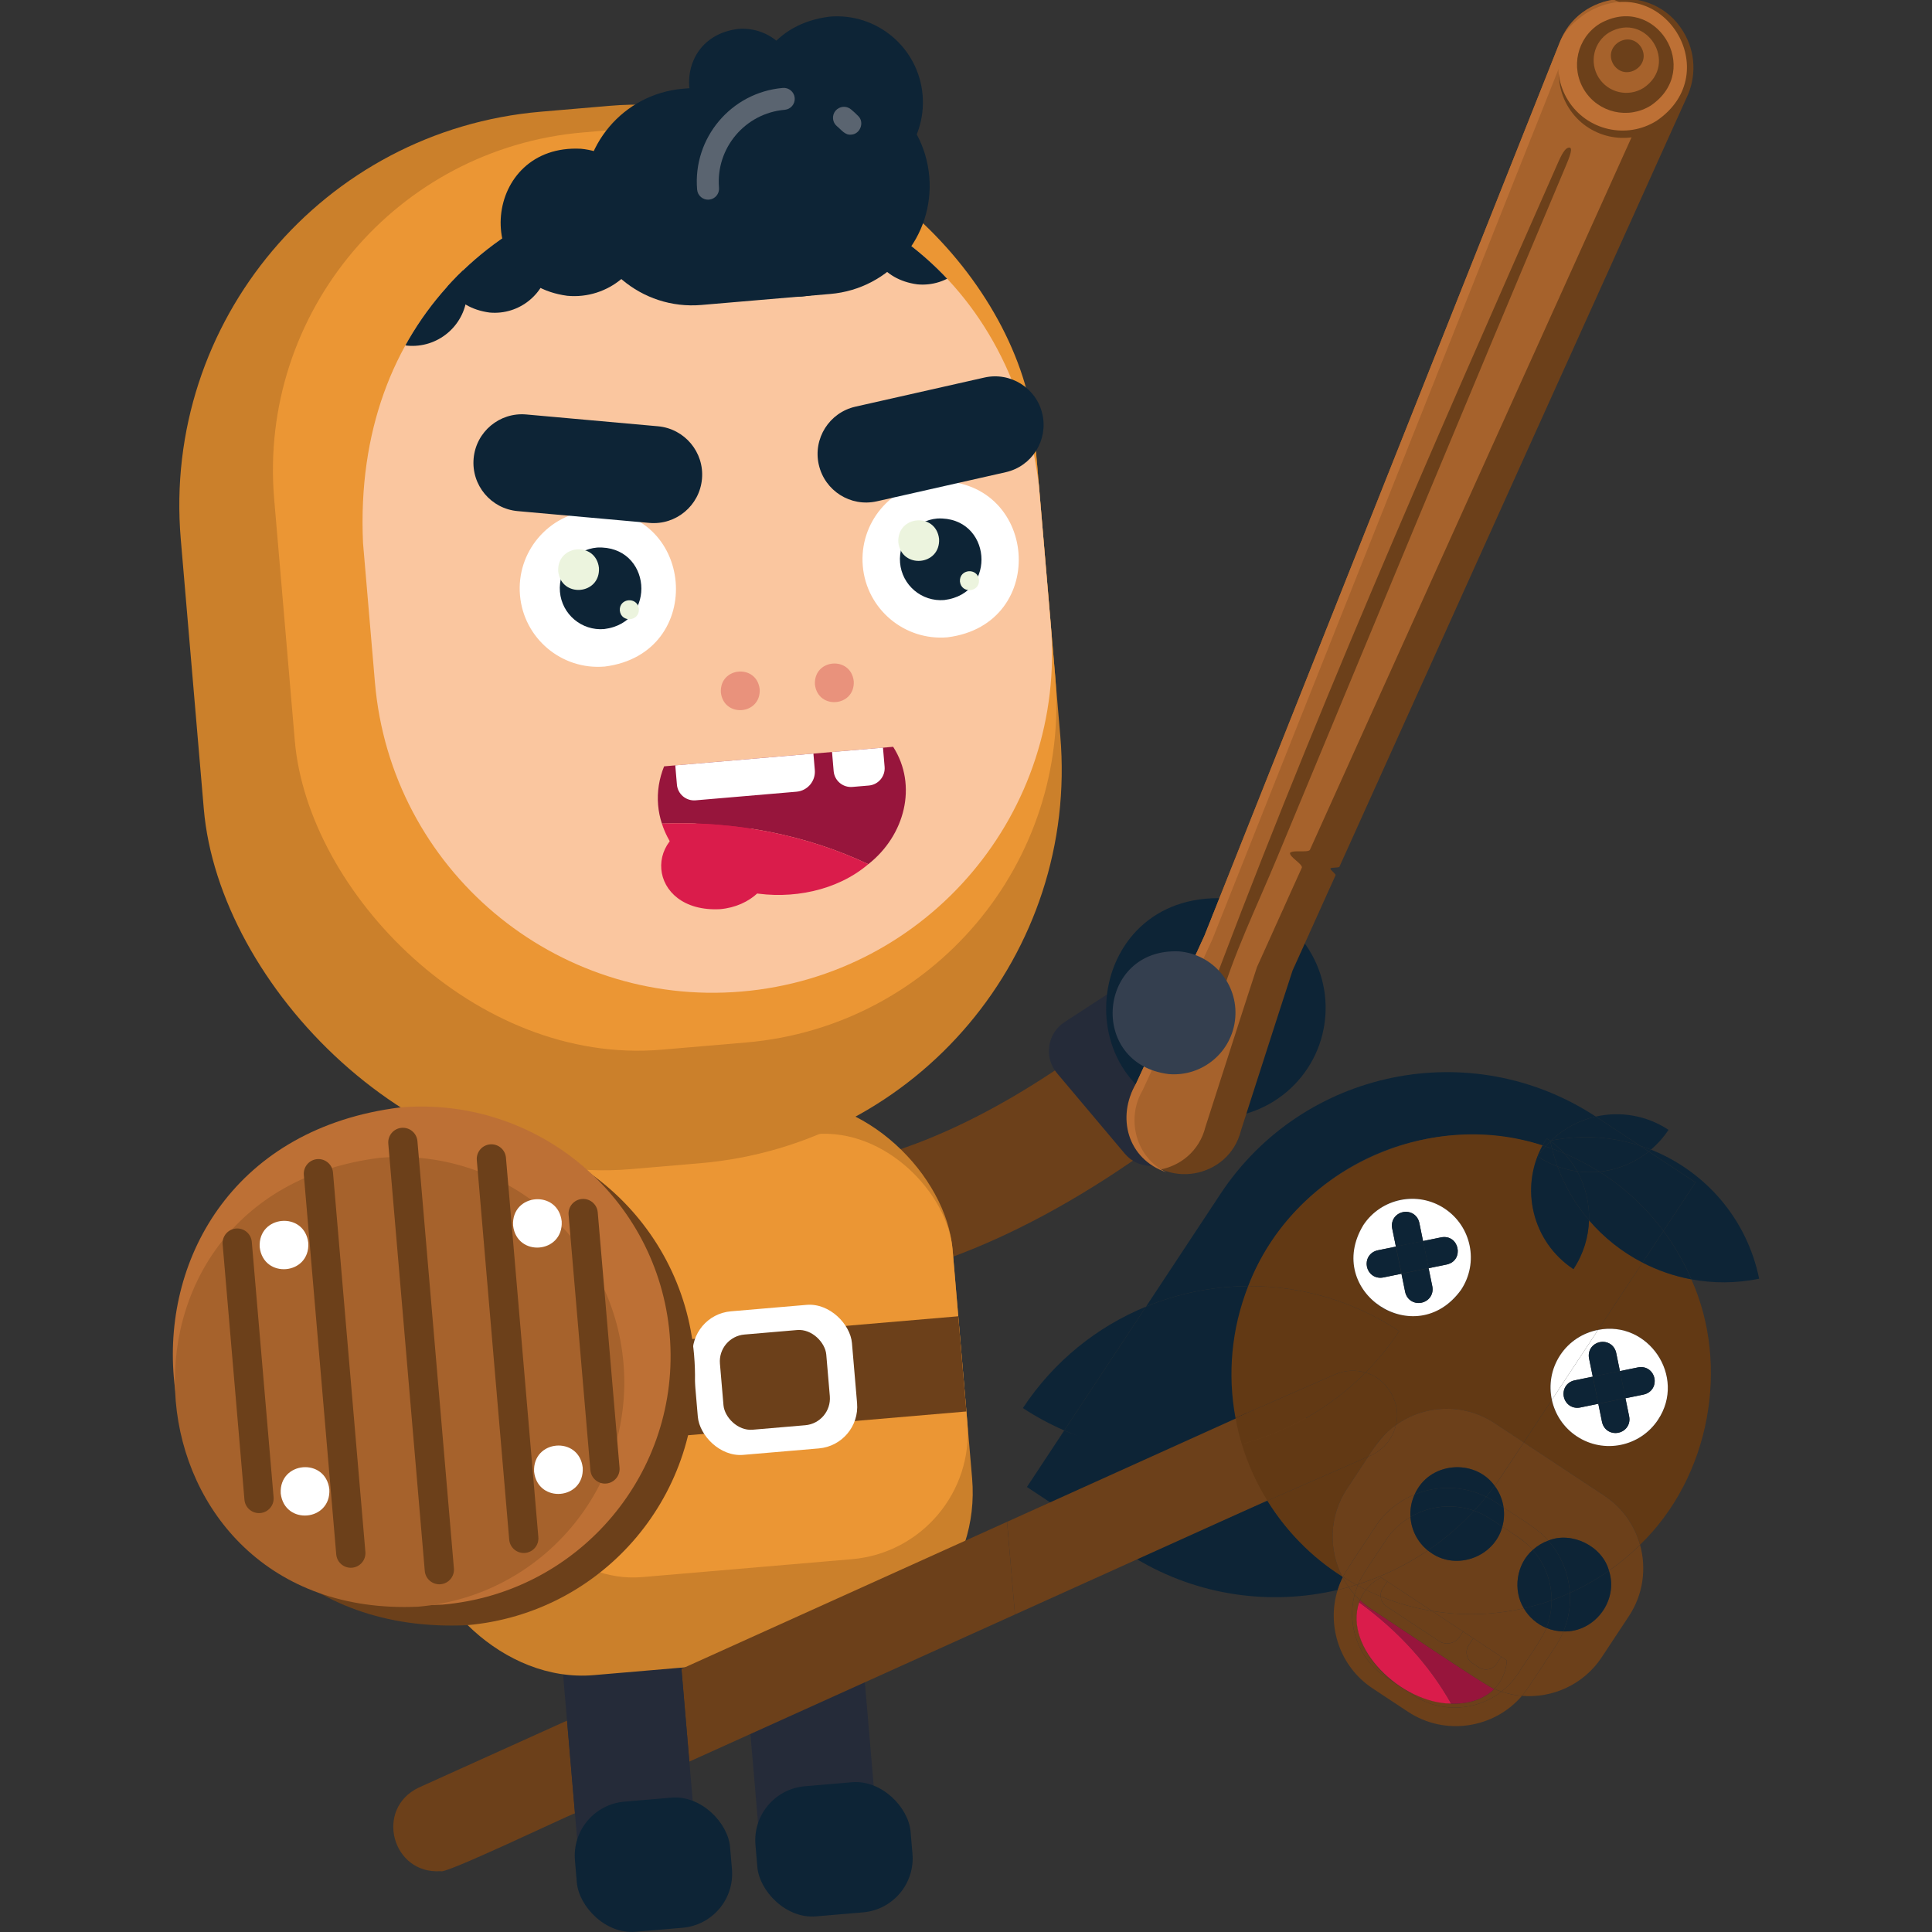 <?xml version="1.0" encoding="UTF-8"?><svg id="Layer_1" xmlns="http://www.w3.org/2000/svg" xmlns:xlink="http://www.w3.org/1999/xlink" viewBox="0 0 1080 1080"><rect x="0" y="0" width="1080" height="1080" fill="#333333" stroke="none"/><defs><style>.cls-1{fill:none;}.cls-2{fill:#252b39;}.cls-3{fill:#a6622c;}.cls-4{fill:#ecf4de;}.cls-5{fill:#eb9634;}.cls-6{fill:#da1c4b;}.cls-7{fill:#6c401a;}.cls-8{clip-path:url(#clippath-1);}.cls-9{fill:#0d2436;}.cls-10{fill:#97153c;}.cls-11{fill:#e9927c;}.cls-12{fill:#bd7035;}.cls-13{fill:#fff;}.cls-14{fill:#343f4f;}.cls-15{fill:#5a6470;}.cls-16{fill:#cb802b;}.cls-17{fill:#623914;}.cls-18{fill:#fac69f;}.cls-19{clip-path:url(#clippath);}</style><clipPath id="clippath"><path id="SVGID" class="cls-1" d="M414.62,554.27c-104.33,8.91-196.13-68.45-205.03-172.78l-6.66-77.97c-11.45-251.41,346.51-281.93,377.81-32.25,0,0,6.66,77.97,6.66,77.97,8.91,104.33-68.45,196.13-172.78,205.03Z"/></clipPath><clipPath id="clippath-1"><path id="SVGID-2" class="cls-1" d="M632.69,610.94c.88-1.91,1.77-3.82,2.65-5.72,1.63-3.52,3.26-7.04,4.89-10.57.34-.73.68-1.47,1.02-2.2.41-.88.81-1.76,1.22-2.64.47-1.03.95-2.05,1.43-3.08.41-.88.81-1.76,1.22-2.64.27-.59.54-1.17.82-1.76.47-1.03.95-2.05,1.43-3.08.34-.73.68-1.47,1.02-2.2.13-.29.27-.59.41-.88.27-.59.54-1.17.82-1.76.2-.44.41-.88.61-1.32.27-.59.54-1.17.82-1.76.13-.29.27-.59.41-.88.2-.44.41-.88.61-1.32.41-.88.81-1.76,1.22-2.64.41-.88.82-1.76,1.22-2.64.34-.73.68-1.47,1.02-2.2.13-.29.27-.59.41-.88.06-.15.14-.29.2-.44.2-.44.41-.88.61-1.32.27-.59.54-1.18.82-1.76.41-.88.81-1.76,1.22-2.64.06-.15.14-.29.2-.44.2-.44.41-.88.61-1.32.06-.15.14-.29.2-.44.2-.44.41-.88.61-1.32.06-.15.14-.29.2-.44.2-.44.41-.88.61-1.32.27-.59.54-1.17.82-1.76.06-.15.14-.29.2-.44.06-.15.14-.29.2-.44.06-.15.14-.29.2-.44.27-.59.54-1.17.82-1.76.06-.15.14-.29.2-.44.13-.3.27-.59.41-.88.06-.15.14-.29.2-.44.07-.15.14-.29.2-.44.13-.29.27-.59.41-.88.06-.15.14-.29.2-.44.06-.15.14-.29.2-.44.06-.15.14-.29.2-.44.34-.73.68-1.47,1.02-2.2.06-.15.14-.29.2-.44.06-.15.14-.29.2-.44.13-.29.27-.59.41-.88.06-.15.14-.29.2-.44.13-.29.27-.59.41-.88.06-.15.14-.29.2-.44.06-.15.14-.29.2-.44.06-.15.14-.29.2-.44.2-.44.41-.88.61-1.32.13-.29.27-.59.41-.88.06-.15.14-.29.2-.44.06-.15.14-.29.2-.44.06-.15.14-.29.2-.44.13-.29.27-.59.41-.88.06-.15.14-.29.2-.44.06-.15.14-.29.2-.44.06-.15.14-.29.2-.44.06-.15.14-.29.2-.44.06-.15.14-.29.2-.44.06-.15.14-.29.2-.44.27-.59.54-1.18.82-1.76.06-.15.14-.29.2-.44.06-.15.14-.29.2-.44.06-.15.14-.29.2-.44.12-.27.25-.54.37-.81.29-.85.62-1.67.99-2.49.29-.85.62-1.67.99-2.49.29-.84.62-1.67.99-2.49.29-.84.62-1.67.99-2.49.29-.85.62-1.67.99-2.49.29-.84.62-1.67.99-2.49.29-.84.62-1.67.99-2.49.29-.84.62-1.67.99-2.49.29-.84.62-1.67.99-2.49.29-.84.62-1.67.99-2.49.29-.84.62-1.67.99-2.49.29-.84.62-1.67.99-2.49.29-.84.62-1.67.99-2.49.29-.84.62-1.67.99-2.49.29-.84.62-1.67.99-2.49.29-.84.62-1.67.99-2.49.29-.84.62-1.67.99-2.49.29-.84.62-1.67.99-2.49.29-.84.62-1.67.99-2.49.29-.84.62-1.67.99-2.49.29-.84.62-1.67.99-2.49.29-.84.62-1.67.99-2.49.29-.84.62-1.67.99-2.49.29-.84.62-1.67.99-2.49.29-.84.62-1.67.99-2.49.29-.84.62-1.67.99-2.49.29-.84.62-1.67.99-2.49.29-.84.62-1.67.99-2.49.29-.84.62-1.67.99-2.49.29-.84.62-1.67.99-2.49.29-.84.62-1.67.99-2.49.29-.84.62-1.67.99-2.49.29-.84.62-1.67.99-2.49.29-.84.62-1.67.99-2.49.29-.84.62-1.67.99-2.49.29-.84.62-1.67.99-2.49.29-.84.62-1.67.99-2.49.29-.84.62-1.67.99-2.49.29-.84.62-1.67.99-2.49.29-.84.62-1.67.99-2.49.29-.84.62-1.67.99-2.49.29-.84.62-1.67.99-2.49.29-.84.62-1.67.99-2.49.29-.84.62-1.67.99-2.49.29-.84.62-1.67.99-2.49.29-.84.62-1.67.99-2.49.29-.84.62-1.67.99-2.49.29-.84.62-1.67.99-2.49.29-.84.62-1.67.99-2.49.29-.84.62-1.67.99-2.49.29-.84.62-1.67.99-2.49.29-.84.62-1.67.99-2.49.29-.84.62-1.67.99-2.49.29-.84.62-1.67.99-2.49.29-.84.62-1.67.99-2.49.29-.84.62-1.67.99-2.49.29-.84.62-1.67.99-2.49.29-.84.62-1.67.99-2.49.29-.84.62-1.67.99-2.49.3-.84.62-1.67.99-2.49.3-.84.62-1.67.99-2.49.29-.84.62-1.67.99-2.49.3-.84.62-1.67.99-2.49.3-.84.62-1.67.99-2.49.3-.84.62-1.67.99-2.49.3-.84.62-1.67.99-2.49.3-.84.62-1.67.99-2.49.3-.84.62-1.67.99-2.49.3-.84.62-1.67.99-2.49.3-.84.62-1.67.99-2.49.3-.84.62-1.67.99-2.49.3-.84.62-1.67.99-2.49.3-.84.62-1.67.99-2.49.3-.84.62-1.67.99-2.49.3-.84.62-1.67.99-2.49.3-.84.62-1.67.99-2.49.3-.84.62-1.67.99-2.49.3-.84.62-1.67.99-2.49.3-.84.62-1.67.99-2.49.3-.84.62-1.67.99-2.49.3-.84.62-1.67.99-2.49.3-.84.62-1.67.99-2.49.3-.84.62-1.67.99-2.49.3-.84.62-1.67.99-2.49.3-.84.62-1.67.99-2.49.3-.84.62-1.67.99-2.49.3-.84.62-1.67.99-2.49.3-.84.62-1.67.99-2.49.3-.84.62-1.67.99-2.49.3-.84.62-1.67.99-2.49.3-.84.62-1.67.99-2.49.3-.84.62-1.67.99-2.49.3-.84.62-1.67.99-2.49.3-.84.62-1.67.99-2.49.3-.84.62-1.67.99-2.49.3-.84.62-1.67.99-2.49.3-.84.62-1.67.99-2.49.3-.84.62-1.67.99-2.49.3-.84.62-1.67.99-2.49.3-.84.62-1.67.99-2.49.3-.84.62-1.67.99-2.49.3-.84.62-1.67.99-2.49.3-.84.62-1.67.99-2.49.3-.84.62-1.67.99-2.49.3-.84.62-1.67.99-2.49.3-.84.62-1.67.99-2.49.3-.84.62-1.67.99-2.49.3-.84.62-1.67.99-2.49.3-.84.62-1.67.99-2.49.3-.84.62-1.67.99-2.49.3-.84.62-1.67.99-2.49.3-.84.62-1.67.99-2.49.3-.84.62-1.67.99-2.49.3-.84.62-1.67.99-2.49.3-.84.62-1.67.99-2.49.3-.84.62-1.67.99-2.49.3-.84.62-1.67.99-2.49.3-.84.62-1.67.99-2.49.3-.84.62-1.67.99-2.49.3-.84.62-1.67.99-2.49.3-.84.62-1.67.99-2.49.3-.84.62-1.67.99-2.49.3-.84.62-1.67.99-2.49.3-.84.62-1.67.99-2.49.3-.84.62-1.67.99-2.49.3-.84.62-1.67.99-2.49.3-.84.62-1.67.99-2.49.3-.84.62-1.67.99-2.49.3-.84.62-1.67.99-2.49.3-.84.62-1.67.99-2.49.3-.84.62-1.67.99-2.49.3-.84.62-1.67.99-2.49.3-.84.62-1.67.99-2.49.3-.84.62-1.67.99-2.49.3-.84.62-1.67.99-2.49.3-.84.62-1.67.99-2.49.3-.84.62-1.67.99-2.49.3-.84.62-1.67.99-2.49.3-.84.62-1.67.99-2.49.3-.84.62-1.67.99-2.49.3-.84.62-1.67.99-2.49.31-.84.62-1.67.99-2.49.3-.84.62-1.67.99-2.49.31-.84.62-1.67.99-2.49.31-.84.62-1.67.99-2.49.3-.84.62-1.67.99-2.48.31-.84.62-1.67.99-2.49.31-.84.62-1.67.99-2.49.31-.84.62-1.67.99-2.49.31-.84.62-1.67.99-2.49.31-.84.62-1.67.99-2.49.31-.84.62-1.67.99-2.49.31-.84.62-1.67.99-2.49.31-.84.62-1.67.99-2.49.31-.84.62-1.67.99-2.49.31-.84.62-1.67.99-2.49.31-.84.62-1.67.99-2.49.31-.84.62-1.67.99-2.49.31-.84.62-1.67.99-2.49.31-.84.62-1.67.99-2.49.31-.84.62-1.67.99-2.49.31-.84.62-1.67.99-2.49.31-.84.62-1.67.99-2.49.31-.84.62-1.67.99-2.49.31-.84.62-1.67.99-2.49.31-.84.62-1.67.99-2.49.31-.84.62-1.67.99-2.49.31-.84.62-1.67.99-2.49.31-.84.62-1.67.99-2.49.31-.84.62-1.67.99-2.49.31-.84.62-1.67.99-2.49.31-.84.62-1.67.99-2.49.31-.84.62-1.67.99-2.49.31-.84.62-1.67.99-2.49.31-.84.62-1.67.99-2.49.31-.84.62-1.67.99-2.49.31-.84.62-1.67.99-2.49.31-.84.62-1.67.99-2.49.31-.84.62-1.67.99-2.49.31-.84.62-1.67.99-2.49.31-.84.62-1.67.99-2.49.31-.84.62-1.67.99-2.49.31-.84.62-1.67.99-2.49.31-.84.62-1.67.99-2.49.31-.84.62-1.67.99-2.49.31-.84.62-1.67.99-2.49.31-.84.62-1.67.99-2.49.31-.84.62-1.67.99-2.49.31-.84.62-1.67.99-2.49.31-.84.62-1.67.99-2.49.31-.84.62-1.67.99-2.49.31-.84.62-1.67.99-2.49.31-.84.62-1.67.99-2.49.31-.84.62-1.67.99-2.49.31-.84.62-1.67.99-2.49.31-.84.62-1.67.99-2.49.31-.84.62-1.67.99-2.49.31-.84.62-1.67.99-2.49.31-.84.62-1.67.99-2.49.31-.84.62-1.67.99-2.49,10.62-29.76,52.47-34.23,69.11-7.03,7.38,11.8,7.57,26.03,1.84,37.66-.34.82-.71,1.63-1.1,2.44-.34.83-.71,1.64-1.11,2.44-.34.82-.71,1.63-1.1,2.44-.34.83-.71,1.63-1.1,2.44-.34.82-.71,1.63-1.1,2.43-.34.83-.71,1.64-1.11,2.44-.34.82-.71,1.63-1.1,2.44-.34.83-.71,1.63-1.1,2.44-.34.82-.71,1.63-1.1,2.44-.34.83-.71,1.64-1.1,2.44-.34.82-.71,1.63-1.1,2.44-.34.83-.71,1.63-1.1,2.44-.34.83-.71,1.64-1.11,2.44-.34.83-.71,1.63-1.1,2.44-.34.83-.71,1.63-1.1,2.44-.34.83-.71,1.63-1.1,2.44-.34.83-.71,1.64-1.1,2.44-.34.83-.71,1.63-1.1,2.44-.34.83-.71,1.64-1.1,2.44-.34.83-.71,1.63-1.1,2.44-.34.82-.71,1.63-1.1,2.44-.34.83-.71,1.64-1.1,2.44-.34.83-.71,1.63-1.1,2.44-.34.83-.71,1.64-1.1,2.44-.34.83-.71,1.64-1.1,2.44-.34.83-.71,1.63-1.1,2.44-.34.83-.71,1.64-1.1,2.44-.34.83-.71,1.63-1.1,2.44-.34.83-.71,1.64-1.1,2.44-.34.83-.71,1.64-1.11,2.44-.34.83-.71,1.63-1.1,2.44-.34.83-.71,1.64-1.1,2.44-.34.83-.71,1.64-1.1,2.44-.34.83-.71,1.64-1.1,2.44-.34.83-.71,1.64-1.1,2.44-.34.83-.71,1.64-1.1,2.44-.34.83-.71,1.64-1.1,2.44-.34.83-.71,1.64-1.1,2.44-.34.83-.71,1.64-1.1,2.44-.34.83-.71,1.63-1.1,2.44-.34.83-.71,1.64-1.11,2.44-.34.83-.71,1.63-1.1,2.44-.34.83-.71,1.63-1.1,2.44-.34.83-.71,1.64-1.1,2.44-.34.83-.71,1.64-1.1,2.44-.34.83-.71,1.64-1.1,2.44-.34.83-.71,1.64-1.1,2.44-.34.83-.71,1.63-1.1,2.43-.34.83-.71,1.64-1.11,2.44-.34.83-.71,1.63-1.1,2.43-.34.83-.71,1.64-1.1,2.44-.34.83-.71,1.64-1.1,2.44-.34.83-.71,1.64-1.1,2.44-.34.83-.71,1.64-1.1,2.44-.34.83-.71,1.64-1.1,2.44-.34.83-.71,1.64-1.1,2.44-.34.83-.71,1.64-1.1,2.44-.34.83-.71,1.64-1.1,2.44-.34.83-.71,1.64-1.1,2.44-.34.83-.71,1.64-1.11,2.44-.34.83-.71,1.64-1.1,2.44-.34.83-.71,1.64-1.11,2.44-.34.83-.71,1.64-1.1,2.44-.34.83-.71,1.64-1.11,2.44-.34.83-.71,1.64-1.1,2.43-.34.83-.71,1.64-1.1,2.44-.34.83-.71,1.64-1.1,2.44-.34.83-.71,1.64-1.1,2.44-.34.83-.71,1.64-1.1,2.44-.34.83-.71,1.64-1.1,2.44-.33.83-.71,1.64-1.1,2.44-.33.83-.71,1.64-1.1,2.44-.33.83-.71,1.64-1.1,2.44-.34.83-.71,1.64-1.1,2.44-.33.83-.7,1.64-1.1,2.44-.33.83-.71,1.64-1.11,2.44-.33.83-.7,1.64-1.1,2.44-.33.83-.7,1.64-1.1,2.44-.33.83-.7,1.64-1.1,2.44-.33.83-.71,1.64-1.11,2.44-.33.83-.7,1.64-1.1,2.44-.33.83-.7,1.64-1.1,2.44-.33.83-.7,1.64-1.1,2.44-.33.83-.7,1.64-1.1,2.44-.33.83-.7,1.64-1.1,2.44-.33.83-.7,1.64-1.1,2.44-.33.83-.7,1.64-1.11,2.44-.33.83-.7,1.64-1.1,2.44-.33.83-.7,1.64-1.1,2.44-.33.83-.7,1.64-1.1,2.44-.33.83-.7,1.64-1.1,2.44-.33.83-.7,1.64-1.1,2.44-.33.83-.7,1.64-1.1,2.44-.33.83-.7,1.64-1.1,2.44-.33.83-.7,1.64-1.1,2.44-.33.83-.7,1.64-1.1,2.44-.33.83-.7,1.64-1.1,2.44-.33.83-.7,1.64-1.1,2.44-.33.83-.7,1.64-1.1,2.44-.33.83-.7,1.64-1.1,2.44-.33.83-.7,1.64-1.11,2.44-.33.83-.7,1.64-1.1,2.44-.33.83-.7,1.64-1.1,2.44-.33.83-.7,1.64-1.1,2.44-.33.83-.7,1.64-1.11,2.44-.33.83-.7,1.64-1.1,2.44-.33.83-.7,1.64-1.1,2.44-.33.83-.7,1.64-1.1,2.44-.33.83-.7,1.64-1.1,2.44-.33.83-.7,1.64-1.1,2.44-.33.83-.7,1.64-1.1,2.44-.33.83-.7,1.64-1.1,2.44-.33.83-.7,1.64-1.1,2.44-.33.83-.7,1.64-1.1,2.44-.33.83-.7,1.64-1.1,2.44-.33.83-.7,1.64-1.1,2.44-.33.83-.7,1.64-1.1,2.44-.33.83-.7,1.64-1.1,2.44-.33.83-.7,1.64-1.1,2.44-.33.83-.7,1.64-1.1,2.44-.33.83-.7,1.64-1.1,2.44-.33.83-.7,1.64-1.1,2.44-.33.83-.7,1.64-1.1,2.44-.33.83-.7,1.64-1.1,2.44-.33.83-.7,1.64-1.11,2.44-.33.83-.7,1.64-1.1,2.44-.33.83-.7,1.64-1.1,2.44-.33.83-.7,1.64-1.1,2.44-.33.83-.7,1.64-1.1,2.44-.33.83-.7,1.64-1.1,2.44-.33.83-.7,1.64-1.1,2.44-.33.83-.7,1.64-1.1,2.44-.33.83-.7,1.64-1.1,2.44-.33.83-.7,1.64-1.11,2.44-.33.83-.7,1.64-1.1,2.43-.33.83-.7,1.64-1.11,2.44-.33.83-.7,1.64-1.1,2.44-.33.83-.7,1.64-1.1,2.44-.33.83-.7,1.64-1.1,2.44-.33.83-.7,1.64-1.1,2.44-.33.83-.7,1.64-1.11,2.44-.33.83-.7,1.64-1.1,2.44-.33.83-.7,1.64-1.1,2.44-.33.83-.7,1.64-1.1,2.44-.33.83-.7,1.64-1.1,2.44-.33.83-.7,1.64-1.1,2.44-.33.83-.7,1.64-1.1,2.44-.33.83-.7,1.64-1.1,2.44-.33.83-.7,1.64-1.1,2.44-.33.83-.7,1.64-1.1,2.44-.33.83-.7,1.64-1.1,2.44-.33.83-.7,1.64-1.1,2.44-.33.83-.7,1.64-1.1,2.44-.33.83-.7,1.64-1.1,2.44-.33.83-.7,1.64-1.1,2.44-.33.83-.7,1.64-1.1,2.44-.33.83-.7,1.64-1.1,2.44-.33.83-.7,1.64-1.11,2.44-.33.83-.7,1.64-1.1,2.44-.33.83-.7,1.64-1.1,2.44-.33.83-.7,1.64-1.1,2.44-.33.83-.7,1.64-1.1,2.44-.33.83-.7,1.64-1.1,2.44-.33.83-.7,1.64-1.1,2.44-.33.83-.7,1.64-1.1,2.44-.33.83-.7,1.64-1.1,2.44-.33.83-.7,1.64-1.1,2.44-.33.83-.7,1.64-1.1,2.44-.33.83-.7,1.64-1.1,2.44-.33.83-.7,1.64-1.1,2.44-.33.83-.7,1.64-1.1,2.44-.33.83-.7,1.64-1.1,2.44-.33.83-.7,1.64-1.11,2.44-.33.83-.7,1.64-1.1,2.44-.33.83-.7,1.64-1.1,2.44-.33.83-.7,1.64-1.1,2.44-.33.83-.7,1.64-1.1,2.44-.33.83-.7,1.64-1.1,2.44-.33.83-.7,1.64-1.1,2.44-.33.83-.7,1.64-1.1,2.44-.33.83-.7,1.64-1.11,2.44-.33.83-.7,1.64-1.1,2.44-.33.83-.7,1.64-1.1,2.44-.33.83-.7,1.64-1.1,2.44-.33.83-.7,1.64-1.1,2.44-.33.83-.7,1.64-1.1,2.44-.33.83-.69,1.64-1.1,2.44-.33.83-.7,1.64-1.1,2.44-.33.83-.7,1.64-1.11,2.44-.33.83-.69,1.64-1.1,2.44-.33.83-.7,1.64-1.1,2.44-.33.83-.69,1.64-1.1,2.44-.33.83-.69,1.64-1.1,2.44-.33.83-.69,1.64-1.1,2.44-.33.83-.69,1.64-1.1,2.44-.33.83-.69,1.64-1.11,2.44-.33.83-.69,1.64-1.1,2.44-.33.83-.69,1.64-1.1,2.44-.33.83-.69,1.64-1.1,2.44-.26.67-.56,1.33-.88,1.98-.03.09-.06.17-.09.26-.05.15-.1.31-.15.46-.05.15-.1.31-.15.46-.05.15-.1.31-.15.46-.05.15-.1.31-.15.46-.05.15-.1.31-.15.46-.05.15-.1.31-.15.46-.05.15-.1.31-.15.46-.05.15-.1.31-.15.46-.15.46-.29.92-.44,1.38-.05.15-.1.31-.15.46-.05.15-.1.31-.15.46-.05.15-.1.31-.15.46-.05.15-.1.31-.15.46-.05.15-.1.31-.15.46-.05.15-.1.31-.15.46-.1.31-.2.62-.3.92-.05.15-.1.31-.15.46-.05.15-.1.31-.15.46-.15.46-.29.92-.45,1.39-.05.15-.1.31-.15.46-.05.15-.1.31-.15.46-.1.31-.2.62-.3.92-.05.15-.1.31-.15.46-.05.15-.1.31-.15.46-.1.31-.2.62-.3.92-.05.15-.1.31-.15.46-.05.15-.1.31-.15.46-.05.15-.1.31-.15.46-.15.46-.29.92-.44,1.38-.15.46-.29.92-.45,1.39-.1.31-.2.62-.3.92-.05.15-.1.31-.15.46-.05.15-.1.31-.15.46-.05.15-.1.31-.15.46-.25.77-.49,1.54-.74,2.31-.1.31-.2.62-.3.92-.25.77-.49,1.54-.74,2.31-.05.15-.1.31-.15.46-.05.15-.1.31-.15.46-.1.31-.2.62-.3.92-.3.92-.59,1.85-.89,2.77-.39,1.23-.79,2.46-1.19,3.7-.1.31-.2.62-.3.92-.05.15-.1.31-.15.46-.1.31-.2.62-.3.93-.15.46-.29.92-.44,1.38-.1.31-.2.62-.3.92-.05.15-.1.31-.15.46-.3.92-.59,1.85-.89,2.77-.25.77-.49,1.54-.74,2.31-.1.31-.2.62-.3.92-.44,1.39-.89,2.77-1.33,4.16-.05.15-.1.31-.15.46-.35,1.08-.69,2.16-1.04,3.23-.05.15-.1.31-.15.46-.15.46-.29.92-.45,1.39-.2.62-.39,1.23-.59,1.85-.15.46-.29.92-.45,1.39-.59,1.85-1.18,3.69-1.78,5.54-.05.15-.1.31-.15.46-.2.62-.39,1.23-.59,1.85-.1.31-.2.62-.3.92-1.33,4.16-2.67,8.31-4,12.47-.94,2.93-1.88,5.85-2.82,8.78-6.78,27.3-43.48,33.6-58.58,9.43-5.94-9.51-6.29-20.92-1.96-30.41Z"/></clipPath></defs><path class="cls-7" d="M458.25,719.99c-35.26,3.01-56.34-3.57-60.85-5.18l22.23-62.35s-.24-.1-.71-.24c.69.21,70.74,20.12,190.51-67.63l39.12,53.4c-81.93,60.03-146.87,78.3-190.3,82Z"/><path class="cls-2" d="M359.33,1068.93c-18.21,1.55-34.24-11.95-35.79-30.16l-19.72-231.02c-1.55-18.21,11.95-34.24,30.16-35.79,18.21-1.55,34.24,11.95,35.79,30.16l19.72,231.02c1.55,18.21-11.95,34.24-30.16,35.79Z"/><path class="cls-2" d="M460.48,1060.3c-18.21,1.55-34.24-11.95-35.79-30.16l-19.72-231.02c-1.55-18.21,11.95-34.24,30.16-35.79,18.21-1.55,34.24,11.95,35.79,30.16l19.72,231.02c1.55,18.21-11.95,34.24-30.16,35.79Z"/><rect class="cls-16" x="226.83" y="619.83" width="311.68" height="311.68" rx="91.53" ry="91.53" transform="translate(-64.59 35.36) rotate(-4.88)"/><rect class="cls-5" x="277.7" y="638.57" width="259.38" height="238.47" rx="70.83" ry="70.83" transform="translate(-62.98 37.4) rotate(-4.88)"/><rect class="cls-16" x="106.61" y="59.72" width="480.52" height="593.25" rx="220.95" ry="220.95" transform="translate(-29.05 30.8) rotate(-4.88)"/><rect class="cls-7" x="226.83" y="748.97" width="311.68" height="53.41" transform="translate(-64.59 35.36) rotate(-4.88)"/><rect class="cls-13" x="388.48" y="731.09" width="89.35" height="80.54" rx="23.43" ry="23.43" transform="translate(-64.04 39.64) rotate(-4.88)"/><rect class="cls-7" x="403.32" y="744.66" width="59.66" height="53.41" rx="15.05" ry="15.05" transform="translate(-64.04 39.64) rotate(-4.88)"/><rect class="cls-5" x="158.26" y="71.08" width="426.59" height="514.63" rx="189.59" ry="189.59" transform="translate(-26.59 32.79) rotate(-4.88)"/><path class="cls-18" d="M414.62,554.27c-104.33,8.91-196.13-68.45-205.03-172.78l-6.66-77.97c-11.45-251.41,346.51-281.93,377.81-32.25,0,0,6.66,77.97,6.66,77.97,8.91,104.33-68.45,196.13-172.78,205.03Z"/><g class="cls-19"><path class="cls-9" d="M307,147.07c-1.57,16.84-16.51,29.21-33.36,27.64-40.31-5.4-34.89-63.16,5.7-60.99,16.85,1.57,29.23,16.5,27.66,33.35Z"/><path class="cls-9" d="M261.01,165.58c-1.57,16.84-16.51,29.21-33.36,27.64-40.31-5.4-34.89-63.16,5.7-60.99,16.85,1.57,29.23,16.5,27.66,33.35Z"/><path class="cls-9" d="M546.18,131.32c-1.57,16.84-16.51,29.21-33.36,27.64-40.31-5.4-34.89-63.16,5.7-60.99,16.85,1.57,29.23,16.5,27.66,33.35Z"/></g><path class="cls-2" d="M628.77,644.91l-37.89-44.98c-7.47-8.86-5.49-22.26,4.22-28.58l34.59-22.53c8.16-5.32,19-3.71,25.28,3.73l31.38,37.25c6.27,7.45,6.01,18.41-.61,25.54l-28.08,30.26c-7.88,8.49-21.42,8.17-28.89-.69Z"/><path class="cls-9" d="M740.81,568.68c-2.9,33.84-32.68,58.93-66.52,56.04-81.01-10.18-71.05-126.3,10.49-122.56,33.84,2.9,58.93,32.68,56.04,66.52Z"/><path class="cls-7" d="M388.01,757.67c6.55,76.75-50.35,144.28-127.1,150.83-184.96,8.42-207.39-254.91-23.72-277.93,76.75-6.55,144.28,50.35,150.83,127.1Z"/><path class="cls-12" d="M374.36,746.17c6.55,76.75-50.35,144.28-127.1,150.83-184.96,8.42-207.39-254.91-23.72-277.93,76.75-6.55,144.28,50.35,150.83,127.1Z"/><path class="cls-3" d="M348.52,761.97c5.92,69.29-45.46,130.26-114.76,136.18-166.99,7.6-187.24-230.15-21.42-250.93,69.29-5.92,130.26,45.46,136.18,114.76Z"/><path class="cls-7" d="M246.29,885.6c-4.5.38-8.45-2.95-8.84-7.45l-20.39-238.85c-.38-4.5,2.95-8.45,7.45-8.84,4.5-.38,8.45,2.95,8.84,7.45l20.39,238.85c.38,4.5-2.95,8.45-7.45,8.84Z"/><path class="cls-7" d="M293.49,868.1c-4.5.38-8.45-2.95-8.84-7.45l-18.11-212.11c-.38-4.5,2.95-8.45,7.45-8.84,4.5-.38,8.45,2.95,8.84,7.45l18.11,212.11c.38,4.5-2.95,8.45-7.45,8.84Z"/><path class="cls-7" d="M196.8,876.36c-4.5.38-8.45-2.95-8.84-7.45l-18.11-212.11c-.38-4.5,2.95-8.45,7.45-8.84,4.5-.38,8.45,2.95,8.84,7.45l18.11,212.11c.38,4.5-2.95,8.45-7.45,8.84Z"/><path class="cls-7" d="M338.88,829.3c-4.5.38-8.45-2.95-8.84-7.45l-12.19-142.77c-.38-4.5,2.95-8.45,7.45-8.84,4.5-.38,8.45,2.95,8.84,7.45l12.19,142.77c.38,4.5-2.95,8.45-7.45,8.84Z"/><path class="cls-7" d="M145.49,845.81c-4.5.38-8.45-2.95-8.84-7.45l-12.19-142.77c-.38-4.5,2.95-8.45,7.45-8.84,4.5-.38,8.45,2.95,8.84,7.45l12.19,142.77c.38,4.5-2.95,8.45-7.45,8.84Z"/><path class="cls-13" d="M172.35,694.82c.98,18.01-25.1,20.23-27.18,2.32-.98-18.01,25.1-20.23,27.18-2.32Z"/><path class="cls-13" d="M313.99,682.73c.98,18.01-25.1,20.23-27.18,2.32-.98-18.01,25.1-20.23,27.18-2.32Z"/><path class="cls-13" d="M325.75,820.43c.98,18.01-25.1,20.23-27.18,2.32-.98-18.01,25.1-20.23,27.18-2.32Z"/><path class="cls-13" d="M184.11,832.52c.98,18.01-25.1,20.23-27.18,2.32-.98-18.01,25.1-20.23,27.18-2.32Z"/><path class="cls-11" d="M455.55,382.63c1.67,14.3,22.48,12.52,21.7-1.85-1.66-14.3-22.48-12.53-21.7,1.85Z"/><path class="cls-11" d="M402.97,387.11c1.67,14.31,22.48,12.51,21.7-1.85-1.66-14.3-22.48-12.53-21.7,1.85Z"/><path class="cls-13" d="M290.67,332.71c2.06,24.09,23.26,41.95,47.36,39.9,57.67-7.24,50.59-89.9-7.45-87.26-24.1,2.06-41.97,23.26-39.91,47.36Z"/><path class="cls-9" d="M264.76,256.28c1.34-14.92,14.51-25.93,29.43-24.59l73.62,6.6c14.92,1.34,25.94,14.52,24.6,29.43h0c-1.34,14.92-14.52,25.93-29.44,24.59l-73.62-6.6c-14.92-1.34-25.92-14.51-24.59-29.43h0Z"/><path class="cls-9" d="M313.01,330.81c1.07,12.57,12.15,21.91,24.72,20.84,30.12-3.75,26.4-46.99-3.89-45.57-12.58,1.07-21.91,12.15-20.83,24.74Z"/><path class="cls-4" d="M312.04,319.41c1.75,15.02,23.6,13.15,22.78-1.95-1.75-15.02-23.6-13.16-22.78,1.95Z"/><path class="cls-4" d="M346.48,341.3c.78,7.02,11.09,6.13,10.66-.91-.78-7.02-11.09-6.14-10.66.91Z"/><path class="cls-13" d="M482.3,316.36c2.06,24.09,23.25,41.95,47.35,39.9,57.69-7.24,50.6-89.91-7.45-87.26-24.09,2.06-41.95,23.26-39.9,47.36Z"/><path class="cls-9" d="M503.14,314.58c1.07,12.57,12.15,21.91,24.72,20.84,30.12-3.75,26.4-46.99-3.89-45.57-12.58,1.07-21.91,12.15-20.83,24.74Z"/><path class="cls-4" d="M502.17,303.18c1.75,15.02,23.6,13.15,22.78-1.95-1.75-15.02-23.6-13.16-22.78,1.95Z"/><path class="cls-4" d="M536.61,325.07c.78,7.02,11.09,6.13,10.66-.91-.78-7.02-11.09-6.14-10.66.91Z"/><path class="cls-9" d="M457.71,259.76c3.3,14.61,17.82,23.78,32.42,20.48l72.1-16.28c14.61-3.3,23.78-17.82,20.48-32.43h0c-3.3-14.61-17.82-23.78-32.43-20.48l-72.1,16.28c-14.61,3.3-23.78,17.81-20.48,32.43h0Z"/><path class="cls-9" d="M519.48,98.73c-2.85-33.38-32.22-58.12-65.59-55.28l-72.14,6.16c-33.37,2.85-58.12,32.22-55.27,65.59h0c2.85,33.37,32.21,58.13,65.58,55.28l72.14-6.16c33.37-2.85,58.12-32.22,55.28-65.59h0Z"/><path class="cls-9" d="M515.74,53.14c2.26,26.46-17.37,49.75-43.83,52-63.78,2.9-71.51-87.9-8.18-95.84,26.46-2.26,49.75,17.36,52.01,43.83Z"/><path class="cls-9" d="M445.1,43.59c1.41,16.55-10.86,31.1-27.42,32.52-39.89,1.81-44.72-54.95-5.12-59.93,16.56-1.41,31.12,10.85,32.54,27.41Z"/><path class="cls-9" d="M362.05,128.1c-2.12,22.69-22.25,39.37-44.95,37.25-54.32-7.27-47.02-85.11,7.68-82.19,22.7,2.12,39.39,22.24,37.27,44.94Z"/><path class="cls-9" d="M509.84,92.53c3.18,37.27-24.46,70.07-61.73,73.25-89.83,4.09-100.72-123.8-11.52-134.98,37.28-3.18,70.08,24.45,73.26,61.73Z"/><path class="cls-15" d="M475.87,75.24c-3.44.5-5.6-2.75-8.01-4.68-2.6-2.17-2.96-6.04-.8-8.64,2.17-2.6,6.04-2.96,8.64-.79,1.41,1.16,2.76,2.42,4.04,3.72,3.66,3.52,1.11,10.13-3.86,10.4Z"/><path class="cls-15" d="M396.34,111.6c-3.38.29-6.35-2.22-6.64-5.59-2.47-28.88,19.03-54.38,47.91-56.85,3.37-.29,6.35,2.21,6.64,5.59.29,3.37-2.22,6.34-5.59,6.63-22.14,1.89-38.62,21.45-36.73,43.59.29,3.37-2.21,6.34-5.59,6.63Z"/><path class="cls-6" d="M431.24,480.63c1.18,13.79-11.68,26.15-28.73,27.6-41.06,2.15-45.08-45.1-4.26-49.93,17.04-1.45,31.81,8.54,32.99,22.33Z"/><path class="cls-10" d="M367.89,450.07c-.64-7.53.59-14.85,3.35-21.68l128.03-10.93c13.86,21.65,6.51,49.61-13.88,65.62-33.65-15.92-73.32-24.3-115.39-22.68-1.08-3.31-1.81-6.76-2.11-10.33Z"/><path class="cls-6" d="M370,460.4c42.07-1.62,81.74,6.76,115.39,22.68-34.92,29.81-101.65,20.01-115.39-22.68Z"/><path class="cls-13" d="M445.25,442.57l-56.42,4.82c-5.31.45-9.98-3.48-10.43-8.79l-.92-10.75,77.22-6.59.78,9.17c.53,6.18-4.05,11.61-10.23,12.14Z"/><path class="cls-13" d="M485.68,439.12l-9.19.78c-5.33.45-10.01-3.5-10.47-8.82l-.91-10.71,28.48-2.43.91,10.71c.45,5.33-3.5,10.01-8.82,10.47Z"/><path class="cls-7" d="M632.69,610.94c.88-1.91,1.77-3.82,2.65-5.72,1.63-3.52,3.26-7.04,4.89-10.57.34-.73.68-1.47,1.02-2.2.41-.88.81-1.76,1.22-2.64.47-1.03.95-2.05,1.43-3.08.41-.88.81-1.76,1.22-2.64.27-.59.54-1.17.82-1.76.47-1.03.95-2.05,1.43-3.08.34-.73.68-1.47,1.02-2.2.13-.29.27-.59.41-.88.27-.59.54-1.17.82-1.76.2-.44.41-.88.61-1.32.27-.59.54-1.17.82-1.76.13-.29.27-.59.41-.88.2-.44.41-.88.61-1.32.41-.88.81-1.76,1.22-2.64.41-.88.82-1.76,1.22-2.64.34-.73.68-1.47,1.02-2.2.13-.29.27-.59.41-.88.06-.15.14-.29.2-.44.2-.44.41-.88.61-1.32.27-.59.54-1.18.82-1.76.41-.88.81-1.76,1.22-2.64.06-.15.14-.29.2-.44.2-.44.41-.88.61-1.32.06-.15.14-.29.2-.44.2-.44.41-.88.61-1.32.06-.15.14-.29.2-.44.2-.44.41-.88.61-1.32.27-.59.54-1.17.82-1.76.06-.15.14-.29.2-.44.06-.15.14-.29.2-.44.06-.15.14-.29.2-.44.27-.59.54-1.17.82-1.76.06-.15.14-.29.2-.44.13-.3.27-.59.41-.88.06-.15.14-.29.2-.44.07-.15.14-.29.2-.44.13-.29.27-.59.41-.88.06-.15.14-.29.2-.44.06-.15.14-.29.2-.44.06-.15.14-.29.2-.44.34-.73.68-1.47,1.02-2.2.06-.15.14-.29.2-.44.06-.15.14-.29.2-.44.13-.29.27-.59.41-.88.06-.15.14-.29.2-.44.13-.29.27-.59.41-.88.06-.15.14-.29.2-.44.06-.15.14-.29.2-.44.06-.15.14-.29.2-.44.2-.44.41-.88.61-1.32.13-.29.27-.59.41-.88.06-.15.14-.29.2-.44.06-.15.14-.29.2-.44.06-.15.14-.29.2-.44.13-.29.27-.59.41-.88.06-.15.14-.29.2-.44.06-.15.14-.29.2-.44.06-.15.14-.29.2-.44.06-.15.14-.29.2-.44.06-.15.14-.29.2-.44.06-.15.14-.29.2-.44.27-.59.54-1.18.82-1.76.06-.15.14-.29.2-.44.06-.15.14-.29.2-.44.06-.15.14-.29.2-.44.12-.27.25-.54.37-.81.29-.85.62-1.67.99-2.49.29-.85.62-1.67.99-2.49.29-.84.62-1.67.99-2.49.29-.84.62-1.67.99-2.49.29-.85.62-1.67.99-2.49.29-.84.62-1.67.99-2.49.29-.84.62-1.67.99-2.49.29-.84.62-1.67.99-2.49.29-.84.62-1.67.99-2.49.29-.84.62-1.67.99-2.49.29-.84.62-1.67.99-2.49.29-.84.62-1.67.99-2.49.29-.84.62-1.67.99-2.49.29-.84.62-1.67.99-2.49.29-.84.62-1.67.99-2.49.29-.84.62-1.67.99-2.49.29-.84.62-1.67.99-2.49.29-.84.62-1.67.99-2.49.29-.84.62-1.67.99-2.49.29-.84.62-1.67.99-2.49.29-.84.62-1.67.99-2.49.29-.84.62-1.67.99-2.49.29-.84.62-1.67.99-2.49.29-.84.62-1.67.99-2.49.29-.84.62-1.67.99-2.49.29-.84.62-1.67.99-2.49.29-.84.62-1.67.99-2.49.29-.84.62-1.67.99-2.49.29-.84.62-1.67.99-2.49.29-.84.62-1.67.99-2.49.29-.84.62-1.67.99-2.49.29-.84.62-1.67.99-2.49.29-.84.62-1.67.99-2.49.29-.84.62-1.67.99-2.49.29-.84.62-1.67.99-2.49.29-.84.62-1.67.99-2.49.29-.84.62-1.67.99-2.49.29-.84.62-1.67.99-2.49.29-.84.62-1.67.99-2.49.29-.84.62-1.67.99-2.49.29-.84.62-1.67.99-2.49.29-.84.62-1.67.99-2.49.29-.84.62-1.67.99-2.49.29-.84.62-1.67.99-2.49.29-.84.62-1.67.99-2.49.29-.84.62-1.67.99-2.49.29-.84.62-1.67.99-2.49.29-.84.62-1.67.99-2.49.29-.84.62-1.67.99-2.49.29-.84.62-1.67.99-2.49.29-.84.62-1.67.99-2.49.29-.84.62-1.67.99-2.49.29-.84.62-1.67.99-2.49.29-.84.62-1.67.99-2.49.29-.84.62-1.67.99-2.49.29-.84.62-1.67.99-2.49.29-.84.62-1.67.99-2.49.29-.84.62-1.67.99-2.49.29-.84.62-1.67.99-2.49.3-.84.62-1.67.99-2.49.3-.84.62-1.67.99-2.49.29-.84.62-1.67.99-2.49.3-.84.62-1.67.99-2.49.3-.84.62-1.67.99-2.49.3-.84.62-1.67.99-2.49.3-.84.62-1.67.99-2.49.3-.84.62-1.67.99-2.49.3-.84.62-1.67.99-2.49.3-.84.62-1.67.99-2.49.3-.84.62-1.67.99-2.49.3-.84.62-1.67.99-2.49.3-.84.62-1.67.99-2.49.3-.84.62-1.67.99-2.49.3-.84.62-1.67.99-2.49.3-.84.62-1.67.99-2.49.3-.84.62-1.67.99-2.49.3-.84.62-1.67.99-2.49.3-.84.62-1.67.99-2.49.3-.84.62-1.67.99-2.49.3-.84.62-1.67.99-2.49.3-.84.62-1.67.99-2.49.3-.84.62-1.67.99-2.49.3-.84.62-1.67.99-2.49.3-.84.62-1.67.99-2.49.3-.84.62-1.67.99-2.49.3-.84.62-1.67.99-2.49.3-.84.62-1.67.99-2.49.3-.84.62-1.67.99-2.49.3-.84.62-1.67.99-2.49.3-.84.62-1.67.99-2.49.3-.84.62-1.67.99-2.49.3-.84.62-1.67.99-2.49.3-.84.62-1.67.99-2.49.3-.84.62-1.67.99-2.49.3-.84.62-1.67.99-2.49.3-.84.62-1.67.99-2.49.3-.84.62-1.67.99-2.49.3-.84.62-1.67.99-2.49.3-.84.62-1.67.99-2.49.3-.84.62-1.67.99-2.49.3-.84.62-1.67.99-2.49.3-.84.62-1.67.99-2.49.3-.84.62-1.67.99-2.49.3-.84.62-1.67.99-2.49.3-.84.62-1.67.99-2.49.3-.84.62-1.67.99-2.49.3-.84.62-1.67.99-2.49.3-.84.62-1.67.99-2.49.3-.84.62-1.67.99-2.49.3-.84.62-1.67.99-2.49.3-.84.62-1.67.99-2.49.3-.84.62-1.67.99-2.49.3-.84.62-1.67.99-2.49.3-.84.62-1.67.99-2.49.3-.84.62-1.67.99-2.49.3-.84.62-1.67.99-2.49.3-.84.62-1.67.99-2.49.3-.84.62-1.67.99-2.49.3-.84.62-1.67.99-2.49.3-.84.62-1.67.99-2.49.3-.84.62-1.67.99-2.49.3-.84.62-1.67.99-2.49.3-.84.62-1.67.99-2.49.3-.84.62-1.67.99-2.49.3-.84.62-1.67.99-2.49.3-.84.62-1.67.99-2.49.3-.84.62-1.67.99-2.49.3-.84.62-1.67.99-2.49.3-.84.62-1.67.99-2.49.3-.84.62-1.67.99-2.49.3-.84.62-1.67.99-2.49.3-.84.62-1.67.99-2.49.3-.84.62-1.67.99-2.49.3-.84.62-1.67.99-2.49.3-.84.62-1.67.99-2.49.3-.84.62-1.67.99-2.49.3-.84.62-1.67.99-2.49.3-.84.62-1.67.99-2.49.3-.84.62-1.67.99-2.49.3-.84.62-1.67.99-2.49.3-.84.62-1.67.99-2.49.31-.84.62-1.67.99-2.49.3-.84.62-1.67.99-2.49.31-.84.62-1.67.99-2.49.31-.84.62-1.67.99-2.49.3-.84.62-1.67.99-2.48.31-.84.62-1.67.99-2.49.31-.84.62-1.67.99-2.49.31-.84.62-1.67.99-2.49.31-.84.62-1.67.99-2.49.31-.84.62-1.67.99-2.49.31-.84.62-1.67.99-2.49.31-.84.62-1.67.99-2.49.31-.84.62-1.67.99-2.49.31-.84.62-1.67.99-2.49.31-.84.62-1.67.99-2.49.31-.84.62-1.67.99-2.49.31-.84.62-1.67.99-2.49.31-.84.62-1.67.99-2.49.31-.84.62-1.67.99-2.49.31-.84.62-1.67.99-2.49.31-.84.62-1.67.99-2.49.31-.84.62-1.67.99-2.49.31-.84.62-1.67.99-2.49.31-.84.62-1.67.99-2.49.31-.84.62-1.67.99-2.49.31-.84.62-1.67.99-2.49.31-.84.62-1.67.99-2.49.31-.84.62-1.67.99-2.49.31-.84.62-1.67.99-2.49.31-.84.62-1.67.99-2.49.31-.84.62-1.67.99-2.49.31-.84.62-1.67.99-2.49.31-.84.62-1.67.99-2.49.31-.84.62-1.67.99-2.49.31-.84.62-1.67.99-2.49.31-.84.62-1.67.99-2.49.31-.84.62-1.67.99-2.49.31-.84.62-1.67.99-2.49.31-.84.62-1.67.99-2.49.31-.84.62-1.67.99-2.49.31-.84.62-1.67.99-2.49.31-.84.62-1.67.99-2.49.31-.84.62-1.67.99-2.49.31-.84.62-1.67.99-2.49.31-.84.62-1.67.99-2.49.31-.84.62-1.67.99-2.49.31-.84.62-1.67.99-2.49.31-.84.62-1.67.99-2.49.31-.84.62-1.67.99-2.49.31-.84.62-1.67.99-2.49.31-.84.62-1.67.99-2.49.31-.84.62-1.67.99-2.49.31-.84.62-1.67.99-2.49.31-.84.62-1.67.99-2.49.31-.84.62-1.67.99-2.49.31-.84.62-1.67.99-2.49.31-.84.62-1.67.99-2.49.31-.84.62-1.67.99-2.49.31-.84.62-1.67.99-2.49,10.62-29.76,52.47-34.23,69.11-7.03,7.38,11.8,7.57,26.03,1.84,37.66-.34.82-.71,1.63-1.1,2.44-.34.83-.71,1.64-1.11,2.44-.34.82-.71,1.63-1.1,2.44-.34.83-.71,1.63-1.1,2.44-.34.82-.71,1.63-1.1,2.43-.34.83-.71,1.64-1.11,2.44-.34.82-.71,1.63-1.1,2.44-.34.83-.71,1.63-1.1,2.44-.34.82-.71,1.63-1.1,2.44-.34.83-.71,1.64-1.1,2.44-.34.82-.71,1.63-1.1,2.44-.34.83-.71,1.63-1.1,2.44-.34.83-.71,1.64-1.11,2.44-.34.83-.71,1.63-1.1,2.44-.34.83-.71,1.63-1.1,2.44-.34.83-.71,1.63-1.1,2.44-.34.83-.71,1.64-1.1,2.44-.34.83-.71,1.63-1.1,2.44-.34.83-.71,1.64-1.1,2.44-.34.83-.71,1.63-1.1,2.44-.34.82-.71,1.63-1.1,2.44-.34.83-.71,1.64-1.1,2.44-.34.83-.71,1.63-1.1,2.44-.34.83-.71,1.64-1.1,2.44-.34.83-.71,1.64-1.1,2.44-.34.83-.71,1.63-1.1,2.44-.34.83-.71,1.64-1.1,2.44-.34.83-.71,1.63-1.1,2.44-.34.83-.71,1.64-1.1,2.44-.34.83-.71,1.64-1.11,2.44-.34.83-.71,1.63-1.1,2.44-.34.83-.71,1.64-1.1,2.44-.34.83-.71,1.64-1.1,2.44-.34.83-.71,1.64-1.1,2.44-.34.83-.71,1.64-1.1,2.44-.34.83-.71,1.64-1.1,2.44-.34.83-.71,1.64-1.1,2.44-.34.83-.71,1.64-1.1,2.44-.34.83-.71,1.64-1.1,2.44-.34.83-.71,1.63-1.1,2.44-.34.83-.71,1.64-1.11,2.44-.34.83-.71,1.63-1.1,2.44-.34.83-.71,1.63-1.1,2.44-.34.83-.71,1.64-1.1,2.44-.34.83-.71,1.64-1.1,2.44-.34.83-.71,1.64-1.1,2.44-.34.83-.71,1.64-1.1,2.44-.34.83-.71,1.63-1.1,2.43-.34.83-.71,1.64-1.11,2.44-.34.83-.71,1.63-1.1,2.43-.34.83-.71,1.64-1.1,2.44-.34.83-.71,1.64-1.1,2.44-.34.83-.71,1.64-1.1,2.44-.34.83-.71,1.64-1.1,2.44-.34.83-.71,1.64-1.1,2.44-.34.83-.71,1.64-1.1,2.44-.34.83-.71,1.64-1.1,2.44-.34.83-.71,1.64-1.1,2.44-.34.83-.71,1.64-1.1,2.44-.34.83-.71,1.64-1.11,2.44-.34.83-.71,1.64-1.1,2.44-.34.83-.71,1.64-1.11,2.44-.34.83-.71,1.64-1.1,2.44-.34.83-.71,1.64-1.11,2.44-.34.83-.71,1.64-1.1,2.43-.34.83-.71,1.64-1.1,2.44-.34.83-.71,1.64-1.1,2.44-.34.83-.71,1.64-1.1,2.44-.34.83-.71,1.64-1.1,2.44-.34.83-.71,1.64-1.1,2.44-.33.83-.71,1.64-1.1,2.44-.33.83-.71,1.64-1.1,2.44-.33.83-.71,1.64-1.1,2.44-.34.83-.71,1.64-1.1,2.44-.33.83-.7,1.64-1.1,2.44-.33.83-.71,1.64-1.11,2.44-.33.83-.7,1.64-1.1,2.44-.33.83-.7,1.64-1.1,2.44-.33.83-.7,1.64-1.1,2.44-.33.83-.71,1.64-1.11,2.44-.33.83-.7,1.64-1.1,2.44-.33.83-.7,1.64-1.1,2.44-.33.83-.7,1.64-1.1,2.44-.33.83-.7,1.64-1.1,2.44-.33.83-.7,1.64-1.1,2.44-.33.83-.7,1.64-1.1,2.44-.33.83-.7,1.64-1.11,2.44-.33.83-.7,1.64-1.1,2.44-.33.83-.7,1.64-1.1,2.44-.33.83-.7,1.64-1.1,2.44-.33.83-.7,1.64-1.1,2.44-.33.83-.7,1.64-1.1,2.44-.33.83-.7,1.64-1.1,2.44-.33.83-.7,1.64-1.1,2.44-.33.83-.7,1.64-1.1,2.44-.33.83-.7,1.64-1.1,2.44-.33.83-.7,1.64-1.1,2.44-.33.83-.7,1.64-1.1,2.44-.33.83-.7,1.64-1.1,2.44-.33.83-.7,1.64-1.1,2.44-.33.83-.7,1.64-1.11,2.44-.33.83-.7,1.64-1.1,2.44-.33.83-.7,1.64-1.1,2.44-.33.83-.7,1.64-1.1,2.44-.33.83-.7,1.64-1.11,2.44-.33.83-.7,1.64-1.1,2.44-.33.83-.7,1.64-1.1,2.44-.33.83-.7,1.64-1.1,2.44-.33.83-.7,1.64-1.1,2.44-.33.83-.7,1.64-1.1,2.44-.33.83-.7,1.64-1.1,2.44-.33.83-.7,1.64-1.1,2.44-.33.83-.7,1.64-1.1,2.44-.33.83-.7,1.64-1.1,2.44-.33.83-.7,1.64-1.1,2.44-.33.83-.7,1.64-1.1,2.44-.33.83-.7,1.64-1.1,2.44-.33.83-.7,1.64-1.1,2.44-.33.83-.7,1.64-1.1,2.44-.33.83-.7,1.64-1.1,2.44-.33.83-.7,1.64-1.1,2.44-.33.83-.7,1.64-1.1,2.44-.33.83-.7,1.64-1.1,2.44-.33.83-.7,1.64-1.1,2.44-.33.83-.7,1.64-1.11,2.44-.33.83-.7,1.64-1.1,2.44-.33.83-.7,1.64-1.1,2.44-.33.83-.7,1.64-1.1,2.44-.33.83-.7,1.64-1.1,2.44-.33.83-.7,1.64-1.1,2.44-.33.83-.7,1.64-1.1,2.44-.33.83-.7,1.64-1.1,2.44-.33.83-.7,1.64-1.1,2.44-.33.83-.7,1.64-1.11,2.44-.33.83-.7,1.64-1.1,2.43-.33.83-.7,1.64-1.11,2.44-.33.83-.7,1.64-1.1,2.44-.33.83-.7,1.64-1.1,2.44-.33.83-.7,1.64-1.1,2.44-.33.83-.7,1.64-1.1,2.44-.33.83-.7,1.64-1.11,2.44-.33.83-.7,1.64-1.1,2.44-.33.83-.7,1.64-1.1,2.44-.33.83-.7,1.64-1.1,2.44-.33.83-.7,1.64-1.1,2.44-.33.83-.7,1.64-1.1,2.44-.33.83-.7,1.64-1.1,2.44-.33.83-.7,1.64-1.1,2.44-.33.83-.7,1.64-1.1,2.44-.33.83-.7,1.64-1.1,2.44-.33.83-.7,1.64-1.1,2.44-.33.83-.7,1.64-1.1,2.44-.33.83-.7,1.64-1.1,2.44-.33.83-.7,1.64-1.1,2.44-.33.83-.7,1.64-1.1,2.44-.33.83-.7,1.64-1.1,2.44-.33.83-.7,1.64-1.1,2.44-.33.83-.7,1.64-1.11,2.44-.33.83-.7,1.64-1.1,2.44-.33.83-.7,1.64-1.1,2.44-.33.83-.7,1.64-1.1,2.44-.33.83-.7,1.64-1.1,2.44-.33.83-.7,1.64-1.1,2.44-.33.83-.7,1.64-1.1,2.44-.33.83-.7,1.64-1.1,2.44-.33.83-.7,1.64-1.1,2.44-.33.83-.7,1.64-1.1,2.44-.33.83-.7,1.64-1.1,2.44-.33.83-.7,1.64-1.1,2.44-.33.83-.7,1.64-1.1,2.44-.33.83-.7,1.64-1.1,2.44-.33.83-.7,1.64-1.1,2.44-.33.83-.7,1.64-1.11,2.44-.33.83-.7,1.64-1.1,2.44-.33.83-.7,1.64-1.1,2.44-.33.83-.7,1.64-1.1,2.44-.33.83-4.61.24-5.02,1.03-.33.83,3.22,3.04,2.81,3.84-.33.83-.7,1.64-1.1,2.44-.33.83-.7,1.64-1.1,2.44-.33.83-.7,1.64-1.11,2.44-.33.83-.7,1.64-1.1,2.44-.33.83-.7,1.64-1.1,2.44-.33.83-.7,1.64-1.1,2.44-.33.83-.7,1.64-1.1,2.44-.33.83-.7,1.64-1.1,2.44-.33.83-.69,1.64-1.1,2.44-.33.83-.7,1.64-1.1,2.44-.33.83-.7,1.64-1.11,2.44-.33.83-.69,1.64-1.1,2.44-.33.83-.7,1.64-1.1,2.44-.33.83-.69,1.64-1.1,2.44-.33.83-.69,1.64-1.1,2.44-.33.83-.69,1.64-1.1,2.44-.33.83-.69,1.64-1.1,2.44-.33.83-.69,1.64-1.11,2.44-.33.83-.69,1.64-1.1,2.44-.33.83-.69,1.64-1.1,2.44-.33.83-.69,1.64-1.1,2.44-.26.67-.56,1.33-.88,1.98-.03.09-.06.17-.09.26-.05.15-.1.31-.15.46-.05.15-.1.31-.15.46-.05.15-.1.31-.15.46-.05.15-.1.31-.15.46-.05.15-.1.31-.15.46-.05.15-.1.31-.15.46-.05.15-.1.31-.15.46-.05.15-.1.31-.15.46-.15.46-.29.92-.44,1.38-.05.15-.1.31-.15.46-.05.15-.1.31-.15.46-.05.15-.1.31-.15.46-.05.15-.1.31-.15.46-.05.15-.1.31-.15.46-.05.15-.1.31-.15.46-.1.31-.2.62-.3.92-.05.15-.1.31-.15.46-.05.15-.1.31-.15.46-.15.46-.29.92-.45,1.39-.05.15-.1.31-.15.46-.05.15-.1.31-.15.46-.1.31-.2.62-.3.92-.05.15-.1.31-.15.46-.05.15-.1.31-.15.46-.1.31-.2.62-.3.92-.05.15-.1.31-.15.46-.05.15-.1.31-.15.46-.05.15-.1.31-.15.46-.15.46-.29.92-.44,1.38-.15.46-.29.92-.45,1.39-.1.31-.2.62-.3.92-.05.15-.1.31-.15.46-.05.15-.1.31-.15.46-.05.15-.1.31-.15.46-.25.77-.49,1.54-.74,2.31-.1.31-.2.62-.3.92-.25.77-.49,1.54-.74,2.31-.05.15-.1.31-.15.46-.05.15-.1.31-.15.46-.1.31-.2.62-.3.92-.3.92-.59,1.85-.89,2.77-.39,1.23-.79,2.46-1.19,3.7-.1.31-.2.62-.3.92-.05.15-.1.31-.15.46-.1.31-.2.62-.3.93-.15.46-.29.92-.44,1.38-.1.31-.2.62-.3.92-.05.15-.1.31-.15.46-.3.92-.59,1.85-.89,2.77-.25.77-.49,1.54-.74,2.31-.1.31-.2.62-.3.92-.44,1.39-.89,2.77-1.33,4.16-.05.15-.1.31-.15.46-.35,1.08-.69,2.16-1.04,3.23-.05.15-.1.31-.15.46-.15.46-.29.92-.45,1.39-.2.62-.39,1.23-.59,1.85-.15.46-.29.92-.45,1.39-.59,1.85-1.18,3.69-1.78,5.54-.05.15-.1.31-.15.46-.2.62-.39,1.23-.59,1.85-.1.31-.2.62-.3.92-1.33,4.16-2.67,8.31-4,12.47-.94,2.93-1.88,5.85-2.82,8.78-6.78,27.3-43.48,33.6-58.58,9.43-5.94-9.51-6.29-20.92-1.96-30.41Z"/><g class="cls-8"><path class="cls-3" d="M612.81,608.99c.88-1.91,1.77-3.82,2.65-5.72,1.63-3.52,3.26-7.04,4.89-10.57.34-.73.68-1.47,1.02-2.2.41-.88.81-1.76,1.22-2.64.47-1.03.95-2.05,1.43-3.08.41-.88.81-1.76,1.22-2.64.27-.59.54-1.17.82-1.76.47-1.03.95-2.05,1.43-3.08.34-.73.68-1.47,1.02-2.2.13-.29.27-.59.41-.88.27-.59.54-1.17.82-1.76.2-.44.41-.88.61-1.32.27-.59.54-1.17.82-1.76.13-.29.27-.59.41-.88.2-.44.41-.88.61-1.32.41-.88.81-1.76,1.22-2.64.41-.88.82-1.76,1.22-2.64.34-.73.68-1.47,1.02-2.2.13-.29.27-.59.41-.88.06-.15.14-.29.2-.44.2-.44.41-.88.61-1.32.27-.59.54-1.18.82-1.76.41-.88.81-1.76,1.22-2.64.06-.15.14-.29.2-.44.2-.44.41-.88.61-1.32.06-.15.14-.29.2-.44.2-.44.41-.88.61-1.32.06-.15.14-.29.2-.44.2-.44.41-.88.61-1.32.27-.59.54-1.17.82-1.76.06-.15.14-.29.2-.44.06-.15.14-.29.2-.44.06-.15.14-.29.2-.44.27-.59.54-1.17.82-1.76.06-.15.14-.29.2-.44.13-.3.27-.59.41-.88.06-.15.14-.29.2-.44.07-.15.14-.29.2-.44.13-.29.27-.59.41-.88.06-.15.14-.29.2-.44.06-.15.14-.29.2-.44.06-.15.14-.29.2-.44.34-.73.68-1.47,1.02-2.2.06-.15.14-.29.2-.44.06-.15.14-.29.2-.44.13-.29.27-.59.41-.88.06-.15.14-.29.2-.44.13-.29.27-.59.41-.88.06-.15.14-.29.2-.44.06-.15.14-.29.2-.44.06-.15.14-.29.2-.44.2-.44.41-.88.61-1.32.13-.29.27-.59.41-.88.06-.15.14-.29.2-.44.06-.15.14-.29.2-.44.06-.15.14-.29.2-.44.13-.29.27-.59.41-.88.06-.15.14-.29.2-.44.06-.15.14-.29.2-.44.06-.15.14-.29.2-.44.06-.15.14-.29.2-.44.06-.15.14-.29.2-.44.06-.15.14-.29.2-.44.27-.59.54-1.18.82-1.76.06-.15.14-.29.2-.44.06-.15.14-.29.2-.44.06-.15.14-.29.2-.44.12-.27.25-.54.37-.81.29-.85.62-1.67.99-2.49.29-.85.62-1.67.99-2.49.29-.84.62-1.67.99-2.49.29-.84.62-1.67.99-2.49.29-.85.62-1.67.99-2.49.29-.84.62-1.67.99-2.49.29-.84.62-1.67.99-2.49.29-.84.62-1.67.99-2.49.29-.84.62-1.67.99-2.49.29-.84.62-1.67.99-2.49.29-.84.62-1.67.99-2.49.29-.84.62-1.67.99-2.49.29-.84.62-1.67.99-2.49.29-.84.62-1.67.99-2.49.29-.84.62-1.67.99-2.49.29-.84.62-1.67.99-2.49.29-.84.62-1.67.99-2.49.29-.84.62-1.67.99-2.49.29-.84.62-1.67.99-2.49.29-.84.62-1.67.99-2.49.29-.84.62-1.67.99-2.49.29-.84.62-1.67.99-2.49.29-.84.62-1.67.99-2.49.29-.84.62-1.67.99-2.49.29-.84.62-1.67.99-2.49.29-.84.62-1.67.99-2.49.29-.84.62-1.67.99-2.49.29-.84.62-1.67.99-2.49.29-.84.62-1.67.99-2.49.29-.84.62-1.67.99-2.49.29-.84.62-1.67.99-2.49.29-.84.62-1.67.99-2.49.29-.84.62-1.67.99-2.49.29-.84.62-1.67.99-2.49.29-.84.62-1.67.99-2.49.29-.84.62-1.67.99-2.49.29-.84.62-1.67.99-2.49.29-.84.62-1.67.99-2.49.29-.84.62-1.67.99-2.49.29-.84.62-1.67.99-2.49.29-.84.62-1.67.99-2.49.29-.84.62-1.67.99-2.49.29-.84.62-1.67.99-2.49.29-.84.62-1.67.99-2.49.29-.84.62-1.67.99-2.49.29-.84.62-1.67.99-2.49.29-.84.62-1.67.99-2.49.29-.84.62-1.67.99-2.49.29-.84.62-1.67.99-2.49.29-.84.62-1.67.99-2.49.29-.84.62-1.67.99-2.49.29-.84.62-1.67.99-2.49.29-.84.62-1.67.99-2.49.29-.84.62-1.67.99-2.49.29-.84.62-1.67.99-2.49.29-.84.62-1.67.99-2.49.29-.84.62-1.67.99-2.49.29-.84.62-1.67.99-2.49.29-.84.62-1.67.99-2.49.3-.84.62-1.67.99-2.49.3-.84.62-1.67.99-2.49.29-.84.62-1.67.99-2.49.3-.84.62-1.67.99-2.49.3-.84.62-1.67.99-2.49.3-.84.62-1.67.99-2.49.3-.84.62-1.67.99-2.49.3-.84.62-1.67.99-2.49.3-.84.62-1.67.99-2.49.3-.84.62-1.67.99-2.49.3-.84.62-1.67.99-2.49.3-.84.62-1.67.99-2.49.3-.84.62-1.67.99-2.49.3-.84.62-1.67.99-2.49.3-.84.62-1.67.99-2.49.3-.84.62-1.67.99-2.49.3-.84.62-1.67.99-2.49.3-.84.62-1.67.99-2.49.3-.84.62-1.67.99-2.49.3-.84.62-1.67.99-2.49.3-.84.62-1.67.99-2.49.3-.84.62-1.67.99-2.49.3-.84.62-1.67.99-2.49.3-.84.62-1.67.99-2.49.3-.84.62-1.67.99-2.49.3-.84.62-1.67.99-2.49.3-.84.62-1.67.99-2.49.3-.84.62-1.67.99-2.49.3-.84.62-1.67.99-2.49.3-.84.62-1.67.99-2.49.3-.84.62-1.67.99-2.49.3-.84.62-1.67.99-2.49.3-.84.62-1.67.99-2.49.3-.84.62-1.67.99-2.49.3-.84.62-1.67.99-2.49.3-.84.62-1.67.99-2.49.3-.84.62-1.67.99-2.49.3-.84.62-1.67.99-2.49.3-.84.62-1.67.99-2.49.3-.84.62-1.67.99-2.49.3-.84.62-1.67.99-2.49.3-.84.62-1.67.99-2.49.3-.84.62-1.67.99-2.49.3-.84.62-1.67.99-2.49.3-.84.62-1.67.99-2.49.3-.84.62-1.67.99-2.49.3-.84.62-1.67.99-2.49.3-.84.62-1.67.99-2.49.3-.84.62-1.67.99-2.49.3-.84.62-1.67.99-2.49.3-.84.62-1.67.99-2.49.3-.84.62-1.67.99-2.49.3-.84.62-1.67.99-2.49.3-.84.62-1.67.99-2.49.3-.84.62-1.67.99-2.49.3-.84.62-1.67.99-2.49.3-.84.62-1.67.99-2.49.3-.84.62-1.67.99-2.49.3-.84.62-1.67.99-2.49.3-.84.62-1.67.99-2.49.3-.84.62-1.67.99-2.49.3-.84.62-1.67.99-2.49.3-.84.62-1.67.99-2.49.3-.84.62-1.67.99-2.49.3-.84.62-1.67.99-2.49.3-.84.62-1.67.99-2.49.3-.84.62-1.67.99-2.49.3-.84.62-1.67.99-2.49.3-.84.62-1.67.99-2.49.3-.84.62-1.67.99-2.49.3-.84.62-1.67.99-2.49.3-.84.62-1.67.99-2.49.3-.84.62-1.67.99-2.49.3-.84.62-1.67.99-2.49.3-.84.62-1.67.99-2.49.3-.84.62-1.67.99-2.49.3-.84.62-1.67.99-2.49.3-.84.62-1.67.99-2.49.3-.84.62-1.67.99-2.49.3-.84.62-1.67.99-2.49.3-.84.62-1.67.99-2.49.3-.84.62-1.67.99-2.49.31-.84.62-1.67.99-2.49.3-.84.62-1.67.99-2.49.31-.84.62-1.67.99-2.49.31-.84.62-1.67.99-2.49.3-.84.62-1.67.99-2.48.31-.84.62-1.67.99-2.49.31-.84.62-1.67.99-2.49.31-.84.62-1.67.99-2.49.31-.84.62-1.67.99-2.49.31-.84.62-1.67.99-2.49.31-.84.62-1.67.99-2.49.31-.84.62-1.67.99-2.49.31-.84.62-1.67.99-2.49.31-.84.62-1.67.99-2.49.31-.84.62-1.67.99-2.49.31-.84.62-1.67.99-2.49.31-.84.62-1.67.99-2.49.31-.84.62-1.67.99-2.49.31-.84.62-1.67.99-2.49.31-.84.62-1.67.99-2.49.31-.84.62-1.67.99-2.49.31-.84.62-1.67.99-2.49.31-.84.62-1.67.99-2.49.31-.84.62-1.67.99-2.49.31-.84.62-1.67.99-2.49.31-.84.62-1.67.99-2.49.31-.84.62-1.67.99-2.49.31-.84.62-1.67.99-2.49.31-.84.62-1.67.99-2.49.31-.84.62-1.67.99-2.49.31-.84.62-1.67.99-2.49.31-.84.62-1.67.99-2.49.31-.84.62-1.67.99-2.49.31-.84.62-1.67.99-2.49.31-.84.62-1.67.99-2.49.31-.84.62-1.67.99-2.49.31-.84.62-1.67.99-2.49.31-.84.62-1.67.99-2.49.31-.84.62-1.67.99-2.49.31-.84.62-1.67.99-2.49.31-.84.62-1.67.99-2.49.31-.84.62-1.67.99-2.49.31-.84.62-1.67.99-2.49.31-.84.62-1.67.99-2.49.31-.84.62-1.67.99-2.49.31-.84.62-1.67.99-2.49.31-.84.62-1.67.99-2.49.31-.84.62-1.67.99-2.49.31-.84.62-1.67.99-2.49.31-.84.62-1.67.99-2.49.31-.84.62-1.67.99-2.49.31-.84.62-1.67.99-2.49.31-.84.62-1.67.99-2.49.31-.84.62-1.67.99-2.49.31-.84.62-1.67.99-2.49.31-.84.62-1.67.99-2.49.31-.84.62-1.67.99-2.49.31-.84.62-1.67.99-2.49.31-.84.62-1.67.99-2.49,10.62-29.76,52.47-34.23,69.11-7.03,7.38,11.8,7.57,26.03,1.84,37.66-.34.82-.71,1.63-1.1,2.44-.34.83-.71,1.64-1.11,2.44-.34.82-.71,1.63-1.1,2.44-.34.83-.71,1.63-1.1,2.44-.34.82-.71,1.63-1.1,2.43-.34.83-.71,1.64-1.11,2.44-.34.82-.71,1.63-1.1,2.44-.34.83-.71,1.63-1.1,2.44-.34.82-.71,1.63-1.1,2.44-.34.83-.71,1.64-1.1,2.44-.34.82-.71,1.63-1.1,2.44-.34.83-.71,1.63-1.1,2.44-.34.83-.71,1.64-1.11,2.44-.34.83-.71,1.63-1.1,2.44-.34.83-.71,1.63-1.1,2.44-.34.83-.71,1.63-1.1,2.44-.34.83-.71,1.64-1.1,2.44-.34.83-.71,1.63-1.1,2.44-.34.83-.71,1.64-1.1,2.44-.34.83-.71,1.63-1.1,2.44-.34.82-.71,1.63-1.1,2.44-.34.83-.71,1.64-1.1,2.44-.34.83-.71,1.63-1.1,2.44-.34.83-.71,1.64-1.1,2.44-.34.83-.71,1.64-1.1,2.44-.34.83-.71,1.63-1.1,2.44-.34.83-.71,1.64-1.1,2.44-.34.83-.71,1.63-1.1,2.44-.34.83-.71,1.64-1.1,2.44-.34.83-.71,1.64-1.11,2.44-.34.83-.71,1.63-1.1,2.44-.34.83-.71,1.64-1.1,2.44-.34.83-.71,1.64-1.1,2.44-.34.83-.71,1.64-1.1,2.44-.34.83-.71,1.64-1.1,2.44-.34.83-.71,1.64-1.1,2.44-.34.83-.71,1.64-1.1,2.44-.34.83-.71,1.64-1.1,2.44-.34.83-.71,1.64-1.1,2.44-.34.83-.71,1.63-1.1,2.44-.34.83-.71,1.64-1.11,2.44-.34.83-.71,1.63-1.1,2.44-.34.83-.71,1.63-1.1,2.44-.34.83-.71,1.64-1.1,2.44-.34.83-.71,1.64-1.1,2.44-.34.83-.71,1.64-1.1,2.44-.34.83-.71,1.64-1.1,2.44-.34.83-.71,1.63-1.1,2.43-.34.83-.71,1.64-1.11,2.44-.34.83-.71,1.63-1.1,2.43-.34.83-.71,1.64-1.1,2.44-.34.83-.71,1.64-1.1,2.44-.34.83-.71,1.64-1.1,2.44-.34.83-.71,1.64-1.1,2.44-.34.83-.71,1.64-1.1,2.44-.34.83-.71,1.64-1.1,2.44-.34.83-.71,1.64-1.1,2.44-.34.83-.71,1.64-1.1,2.44-.34.83-.71,1.64-1.1,2.44-.34.83-.71,1.64-1.11,2.44-.34.83-.71,1.64-1.1,2.44-.34.83-.71,1.64-1.11,2.44-.34.83-.71,1.64-1.1,2.44-.34.83-.71,1.64-1.11,2.44-.34.83-.71,1.64-1.1,2.43-.34.83-.71,1.64-1.1,2.44-.34.83-.71,1.64-1.1,2.44-.34.83-.71,1.64-1.1,2.44-.34.83-.71,1.64-1.1,2.44-.34.83-.71,1.64-1.1,2.44-.33.83-.71,1.64-1.1,2.44-.33.83-.71,1.64-1.1,2.44-.33.83-.71,1.64-1.1,2.44-.34.83-.71,1.64-1.1,2.44-.33.83-.7,1.64-1.1,2.44-.33.83-.71,1.64-1.11,2.44-.33.83-.7,1.64-1.1,2.44-.33.83-.7,1.64-1.1,2.44-.33.83-.7,1.64-1.1,2.44-.33.83-.71,1.64-1.11,2.44-.33.83-.7,1.64-1.1,2.44-.33.83-.7,1.64-1.1,2.44-.33.83-.7,1.64-1.1,2.44-.33.83-.7,1.64-1.1,2.44-.33.83-.7,1.64-1.1,2.44-.33.83-.7,1.64-1.1,2.44-.33.83-.7,1.64-1.11,2.44-.33.83-.7,1.64-1.1,2.44-.33.83-.7,1.64-1.1,2.44-.33.83-.7,1.64-1.1,2.44-.33.83-.7,1.64-1.1,2.44-.33.83-.7,1.64-1.1,2.44-.33.83-.7,1.64-1.1,2.44-.33.83-.7,1.64-1.1,2.44-.33.83-.7,1.64-1.1,2.44-.33.83-.7,1.64-1.1,2.44-.33.83-.7,1.64-1.1,2.44-.33.83-.7,1.64-1.1,2.44-.33.83-.7,1.64-1.1,2.44-.33.83-.7,1.64-1.1,2.44-.33.83-.7,1.64-1.11,2.44-.33.83-.7,1.64-1.1,2.44-.33.83-.7,1.64-1.1,2.44-.33.83-.7,1.64-1.1,2.44-.33.83-.7,1.64-1.11,2.44-.33.83-.7,1.64-1.1,2.44-.33.83-.7,1.64-1.1,2.44-.33.83-.7,1.64-1.1,2.44-.33.83-.7,1.64-1.1,2.44-.33.83-.7,1.64-1.1,2.44-.33.83-.7,1.64-1.1,2.44-.33.83-.7,1.64-1.1,2.44-.33.83-.7,1.64-1.1,2.44-.33.83-.7,1.64-1.1,2.44-.33.83-.7,1.64-1.1,2.44-.33.83-.7,1.64-1.1,2.44-.33.83-.7,1.64-1.1,2.44-.33.83-.7,1.64-1.1,2.44-.33.83-.7,1.64-1.1,2.44-.33.83-.7,1.64-1.1,2.44-.33.83-.7,1.64-1.1,2.44-.33.83-.7,1.64-1.1,2.44-.33.83-.7,1.64-1.1,2.44-.33.83-.7,1.64-1.1,2.44-.33.83-.7,1.64-1.11,2.44-.33.83-.7,1.64-1.1,2.44-.33.83-.7,1.64-1.1,2.44-.33.83-.7,1.64-1.1,2.44-.33.83-.7,1.64-1.1,2.44-.33.83-.7,1.64-1.1,2.44-.33.83-.7,1.64-1.1,2.44-.33.83-.7,1.64-1.1,2.44-.33.83-.7,1.64-1.1,2.44-.33.83-.7,1.64-1.11,2.44-.33.83-.7,1.64-1.1,2.43-.33.83-.7,1.64-1.11,2.44-.33.83-.7,1.64-1.1,2.44-.33.83-.7,1.64-1.1,2.44-.33.83-.7,1.64-1.1,2.44-.33.83-.7,1.64-1.1,2.44-.33.83-.7,1.64-1.11,2.44-.33.83-.7,1.64-1.1,2.44-.33.83-.7,1.64-1.1,2.44-.33.83-.7,1.64-1.1,2.44-.33.83-.7,1.64-1.1,2.44-.33.83-.7,1.64-1.1,2.44-.33.83-.7,1.64-1.1,2.44-.33.83-.7,1.64-1.1,2.44-.33.83-.7,1.64-1.1,2.44-.33.83-.7,1.64-1.1,2.44-.33.83-.7,1.64-1.1,2.44-.33.83-.7,1.64-1.1,2.44-.33.83-.7,1.64-1.1,2.44-.33.83-.7,1.64-1.1,2.44-.33.83-.7,1.64-1.1,2.44-.33.83-.7,1.64-1.1,2.44-.33.83-.7,1.64-1.1,2.44-.33.83-.7,1.64-1.11,2.44-.33.83-.7,1.64-1.1,2.44-.33.83-.7,1.64-1.1,2.44-.33.83-.7,1.64-1.1,2.44-.33.83-.7,1.64-1.1,2.44-.33.83-.7,1.64-1.1,2.44-.33.83-.7,1.64-1.1,2.44-.33.83-.7,1.64-1.1,2.44-.33.83-.7,1.64-1.1,2.44-.33.83-.7,1.64-1.1,2.44-.33.83-.7,1.64-1.1,2.44-.33.83-.7,1.64-1.1,2.44-.33.83-.7,1.64-1.1,2.44-.33.83-.7,1.64-1.1,2.44-.33.83-.7,1.64-1.1,2.44-.33.83-.7,1.64-1.11,2.44-1.62,1.54-9.32-.23-11.1,1.6-.07,2.44,6.73,5.95,6.69,8.14-.33.83-.7,1.64-1.1,2.44-.33.83-.7,1.64-1.1,2.44-.33.83-.7,1.64-1.1,2.44-.33.83-.7,1.64-1.11,2.44-.33.83-.7,1.64-1.1,2.44-.33.83-.7,1.64-1.1,2.44-.33.83-.7,1.64-1.1,2.44-.33.83-.7,1.64-1.1,2.44-.33.83-.7,1.64-1.1,2.44-.33.83-.69,1.64-1.1,2.44-.33.83-.7,1.64-1.1,2.44-.33.83-.7,1.64-1.11,2.44-.33.83-.69,1.64-1.1,2.44-.33.83-.7,1.64-1.1,2.44-.33.83-.69,1.64-1.1,2.44-.33.83-.69,1.64-1.1,2.44-.33.83-.69,1.64-1.1,2.44-.33.83-.69,1.64-1.1,2.44-.33.83-.69,1.64-1.11,2.44-.33.83-.69,1.64-1.1,2.44-.33.83-.69,1.64-1.1,2.44-.33.83-.69,1.64-1.1,2.44-.26.67-.56,1.33-.88,1.98-.03.09-.06.17-.09.26-.05.15-.1.31-.15.46-.05.15-.1.31-.15.46-.05.15-.1.31-.15.46-.05.15-.1.31-.15.46-.05.15-.1.31-.15.46-.05.15-.1.31-.15.46-.05.15-.1.31-.15.46-.05.15-.1.31-.15.46-.15.46-.29.92-.44,1.38-.05.15-.1.31-.15.46-.05.15-.1.31-.15.46-.05.15-.1.31-.15.46-.05.15-.1.31-.15.46-.05.15-.1.31-.15.46-.05.15-.1.31-.15.46-.1.31-.2.62-.3.92-.05.15-.1.31-.15.46-.05.15-.1.31-.15.46-.15.46-.29.92-.45,1.39-.05.15-.1.31-.15.46-.05.15-.1.31-.15.46-.1.31-.2.62-.3.92-.05.15-.1.31-.15.46-.05.15-.1.31-.15.46-.1.31-.2.62-.3.92-.05.15-.1.31-.15.46-.05.15-.1.31-.15.46-.05.15-.1.31-.15.46-.15.46-.29.92-.44,1.38-.15.46-.29.92-.45,1.39-.1.31-.2.62-.3.92-.05.15-.1.31-.15.46-.05.15-.1.31-.15.46-.05.15-.1.31-.15.46-.25.77-.49,1.54-.74,2.31-.1.31-.2.62-.3.92-.25.77-.49,1.54-.74,2.31-.05.15-.1.31-.15.46-.05.15-.1.31-.15.46-.1.31-.2.62-.3.92-.3.92-.59,1.85-.89,2.77-.39,1.23-.79,2.46-1.19,3.7-.1.31-.2.62-.3.92-.05.15-.1.31-.15.46-.1.31-.2.62-.3.93-.15.46-.29.92-.44,1.38-.1.31-.2.62-.3.92-.05.15-.1.31-.15.46-.3.92-.59,1.85-.89,2.77-.25.77-.49,1.54-.74,2.31-.1.31-.2.62-.3.92-.44,1.39-.89,2.77-1.33,4.16-.05.15-.1.31-.15.46-.35,1.08-.69,2.16-1.04,3.23-.05.15-.1.31-.15.46-.15.46-.29.92-.45,1.39-.2.62-.39,1.23-.59,1.85-.15.46-.29.92-.45,1.39-.59,1.85-1.18,3.69-1.78,5.54-.05.15-.1.31-.15.46-.2.62-.39,1.23-.59,1.85-.1.31-.2.62-.3.92-1.33,4.16-2.67,8.31-4,12.47-.94,2.93-1.88,5.85-2.82,8.78-6.78,27.3-43.48,33.6-58.58,9.43-5.94-9.51-6.29-20.92-1.96-30.41Z"/></g><path class="cls-7" d="M876.9,60.2c10.51,16.82,32.67,21.94,49.49,11.43,39.4-26.85,3.33-84.56-38.06-60.92-16.82,10.51-21.94,32.67-11.43,49.49Z"/><path class="cls-12" d="M876.55,56.1c10.51,16.82,32.67,21.94,49.49,11.43,39.4-26.85,3.33-84.56-38.06-60.92-16.82,10.51-21.94,32.67-11.43,49.49Z"/><path class="cls-7" d="M885.65,50.42c7.89,12.63,24.53,16.47,37.16,8.58,29.59-20.16,2.5-63.49-28.58-45.74-12.63,7.89-16.47,24.53-8.58,37.16Z"/><path class="cls-3" d="M893.62,43.33c5.34,8.54,16.59,11.14,25.14,5.81,20.04-13.5,1.58-43.03-19.33-30.94-8.54,5.34-11.14,16.59-5.8,25.14Z"/><path class="cls-7" d="M901.92,36.04c6.63,10.04,21.59.69,15.47-9.67-6.63-10.04-21.59-.69-15.47,9.67Z"/><path class="cls-7" d="M671.35,569.02c59.39-160.24,129.15-318.39,198.5-475.62,2.05-4.67,4.26-10.04,6.74-10.8,3.38-1.03.77,5.29-1.5,10.67-54.19,128.28-107.5,257.08-160.91,385.53-11.42,27.57-25.29,55.85-32.66,82.68-4.48,8.97-8.97,17.94-13.45,26.9-2.56-2.76.1-10.92,3.27-19.36Z"/><path class="cls-12" d="M876,26.59c-.37.82-.68,1.65-.99,2.49-.37.82-.68,1.65-.99,2.49-.37.82-.68,1.65-.99,2.49-.37.82-.68,1.65-.99,2.49-.37.81-.68,1.65-.99,2.49-.37.82-.68,1.65-.99,2.49-.37.81-.68,1.65-.99,2.49-.37.82-.68,1.65-.99,2.49-.37.82-.68,1.65-.99,2.49-.37.82-.68,1.65-.99,2.49-.37.82-.68,1.65-.99,2.49-.37.82-.68,1.65-.99,2.49-.37.82-.68,1.65-.99,2.49-.37.82-.68,1.65-.99,2.49-.37.82-.68,1.65-.99,2.49-.37.82-.68,1.65-.99,2.49-.37.82-.68,1.65-.99,2.49-.37.82-.68,1.65-.99,2.49-.37.82-.68,1.65-.99,2.49-.37.82-.68,1.65-.99,2.49-.37.81-.68,1.65-.99,2.49-.37.82-.68,1.65-.99,2.49-.37.81-.68,1.65-.99,2.49-.37.82-.68,1.65-.99,2.49-.37.82-.68,1.65-.99,2.49-.37.81-.68,1.65-.99,2.49-.37.81-.68,1.65-.99,2.49-.37.82-.68,1.65-.99,2.49-.37.81-.68,1.65-.99,2.49-.37.81-.68,1.65-.99,2.49-.37.82-.68,1.65-.99,2.49-.37.81-.68,1.65-.99,2.49-.37.82-.68,1.65-.99,2.49-.37.82-.68,1.65-.99,2.49-.37.81-.68,1.65-.99,2.49-.37.81-.68,1.65-.99,2.49-.37.82-.68,1.65-.99,2.49-.37.82-.68,1.65-.99,2.49-.37.81-.68,1.65-.99,2.49-.37.82-.68,1.65-.99,2.49-.37.81-.68,1.65-.99,2.49-.37.81-.68,1.65-.99,2.49-.37.82-.68,1.65-.99,2.49-.37.81-.68,1.65-.99,2.49-.37.82-.68,1.65-.99,2.49-.37.81-.68,1.65-.99,2.49-.37.82-.68,1.65-.99,2.49-.37.81-.68,1.65-.99,2.49-.37.81-.68,1.65-.99,2.49-.37.82-.68,1.65-.99,2.49-.37.82-.68,1.65-.99,2.49-.37.81-.68,1.65-.99,2.49-.37.82-.68,1.65-.99,2.49-.37.82-.68,1.65-.99,2.49-.37.81-.68,1.65-.99,2.49-.37.82-.69,1.65-.99,2.49-.37.82-.68,1.65-.99,2.49-.37.82-.69,1.65-.99,2.49-.37.82-.68,1.65-.99,2.49-.37.81-.68,1.65-.99,2.49-.37.81-.68,1.65-.99,2.49-.37.82-.69,1.65-.99,2.49-.37.81-.68,1.65-.99,2.49-.37.81-.69,1.65-.99,2.49-.37.82-.69,1.65-.99,2.49-.37.82-.69,1.65-.99,2.49-.37.81-.69,1.65-.99,2.49-.37.82-.69,1.65-.99,2.49-.37.82-.69,1.65-.99,2.49-.37.82-.69,1.65-.99,2.49-.37.82-.69,1.65-.99,2.49-.37.82-.69,1.65-.99,2.49-.37.81-.69,1.65-.99,2.49-.37.81-.69,1.65-.99,2.49-.37.82-.69,1.65-.99,2.49-.37.82-.69,1.65-.99,2.49-.37.81-.69,1.65-.99,2.49-.37.82-.69,1.65-.99,2.49-.37.82-.69,1.65-.99,2.49-.37.81-.69,1.65-.99,2.49-.37.81-.69,1.65-.99,2.49-.37.82-.69,1.65-.99,2.49-.37.82-.69,1.65-.99,2.49-.37.81-.69,1.65-.99,2.49-.37.82-.69,1.65-.99,2.49-.37.82-.69,1.65-.99,2.49-.37.81-.69,1.65-.99,2.49-.37.81-.69,1.65-.99,2.49-.37.82-.69,1.65-.99,2.49-.37.81-.69,1.65-.99,2.49-.37.81-.69,1.65-.99,2.49-.37.82-.69,1.65-.99,2.49-.37.81-.69,1.65-.99,2.49-.37.81-.69,1.65-.99,2.49-.37.82-.69,1.65-.99,2.49-.37.81-.69,1.65-.99,2.49-.37.82-.69,1.65-.99,2.49-.37.81-.69,1.65-.99,2.49-.37.81-.69,1.65-.99,2.49-.37.82-.69,1.65-.99,2.49-.37.81-.69,1.65-.99,2.49-.37.81-.69,1.65-.99,2.49-.37.81-.69,1.65-.99,2.49-.37.82-.69,1.65-.99,2.49-.37.81-.69,1.65-.99,2.49-.37.81-.69,1.65-.99,2.49-.37.81-.69,1.65-.99,2.49-.37.81-.69,1.65-.99,2.49-.37.81-.69,1.65-.99,2.49-.37.81-.69,1.65-.99,2.49-.37.81-.69,1.65-.99,2.49-.37.81-.69,1.65-.99,2.49-.37.81-.69,1.65-.99,2.49-.37.82-.69,1.65-.99,2.49-.37.81-.69,1.65-.99,2.49-.37.81-.69,1.65-.99,2.49-.37.81-.69,1.65-.99,2.49-.37.81-.69,1.65-.99,2.49-.37.81-.69,1.65-.99,2.49-.37.81-.69,1.65-.99,2.49-.37.81-.69,1.65-.99,2.49-.37.81-.69,1.65-.99,2.49-.37.82-.69,1.65-.99,2.49-.37.81-.69,1.65-.99,2.49-.37.81-.69,1.65-.99,2.49-.37.81-.69,1.65-.99,2.49-.37.81-.69,1.65-.99,2.49-.37.81-.69,1.65-.99,2.49-.37.81-.69,1.65-.99,2.49-.37.81-.69,1.65-.99,2.49-.37.81-.69,1.65-.99,2.49-.37.82-.69,1.65-.99,2.49-.37.81-.69,1.65-.99,2.49-.37.81-.69,1.65-.99,2.49-.37.82-.69,1.65-.99,2.49-.37.82-.69,1.65-.99,2.49-.37.81-.69,1.65-.99,2.49-.37.82-.69,1.65-.99,2.49-.37.81-.69,1.65-.99,2.49-.37.82-.69,1.65-.99,2.49-.37.81-.69,1.65-.99,2.49-.37.82-.7,1.65-.99,2.49-.37.81-.69,1.65-.99,2.49-.37.81-.69,1.65-.99,2.49-.37.81-.69,1.65-.99,2.49-.37.82-.7,1.65-.99,2.49-.37.81-.7,1.65-.99,2.49-.37.81-.7,1.65-.99,2.49-.37.82-.7,1.65-.99,2.49-.37.81-.7,1.64-.99,2.49-.37.81-.7,1.65-.99,2.49-.37.81-.7,1.65-.99,2.49-.37.82-.7,1.65-.99,2.49-.37.81-.7,1.65-.99,2.49-.37.81-.7,1.65-.99,2.49-.37.81-.7,1.65-.99,2.49-.37.82-.7,1.65-.99,2.49-.37.81-.7,1.65-.99,2.49-.37.81-.7,1.64-.99,2.49-.37.82-.7,1.65-.99,2.49-.37.81-.7,1.64-.99,2.49-.37.81-.7,1.65-.99,2.49-.37.81-.7,1.64-.99,2.49-.37.82-.7,1.65-.99,2.49-.37.81-.7,1.64-.99,2.49-.37.81-.7,1.64-.99,2.49-.37.81-.7,1.65-.99,2.49-.37.81-.7,1.64-.99,2.49-.37.81-.7,1.64-.99,2.49-.37.81-.7,1.65-.99,2.49-.37.81-.7,1.64-.99,2.49-.37.81-.7,1.64-.99,2.49-.37.81-.7,1.64-.99,2.49-.37.81-.7,1.64-.99,2.49-.37.81-.7,1.64-.99,2.49-.37.81-.7,1.64-.99,2.49-.37.81-.7,1.64-.99,2.49-.37.81-.7,1.64-.99,2.49-.37.81-.7,1.64-.99,2.49-.37.81-.7,1.64-.99,2.49-.37.81-.7,1.64-.99,2.49-.37.81-.7,1.64-.99,2.49-.37.81-.7,1.64-.99,2.49-.37.81-.7,1.64-.99,2.49-.37.81-.7,1.64-.99,2.49-.37.81-.7,1.64-.99,2.49-.37.81-.7,1.64-.99,2.49-.37.81-.7,1.64-.99,2.49-.37.81-.7,1.64-.99,2.49-.37.81-.7,1.64-.99,2.49-.37.81-.7,1.64-.99,2.49-.37.81-.7,1.64-.99,2.49-.37.81-.7,1.64-.99,2.49-.37.81-.7,1.64-.99,2.49-.37.81-.7,1.64-.99,2.49-.37.82-.71,1.64-.99,2.49-.37.81-.7,1.64-.99,2.49-.37.81-.7,1.64-.99,2.49-.37.81-.7,1.64-.99,2.49-.37.81-.7,1.64-.99,2.49-.19.42-.39.83-.58,1.25-.07.15-.14.29-.2.44-.07.15-.14.29-.2.44-.2.44-.41.88-.61,1.32-.14.29-.27.59-.41.88-.07.15-.14.29-.2.44-.2.44-.41.88-.61,1.32-.07.15-.14.29-.2.44-.07.15-.14.29-.2.44-.07.15-.14.29-.2.44-.07.15-.14.29-.2.44-.07.15-.14.29-.2.44-.21.44-.41.88-.61,1.32-.2.44-.41.88-.61,1.32-.14.29-.27.59-.41.88-.2.44-.41.88-.61,1.32-.07.15-.14.29-.2.44-.27.59-.54,1.17-.81,1.76-.14.29-.27.59-.41.88-.07.15-.14.29-.2.44-.14.29-.27.59-.41.88-.07.15-.14.29-.2.44-.07.15-.14.29-.2.44-.07.15-.14.29-.2.44-.2.44-.41.88-.61,1.32-.07.15-.14.29-.2.44-.2.44-.41.88-.61,1.32-.07.15-.14.29-.2.44-.07.15-.14.29-.2.44-.07.15-.14.29-.2.44-.07.15-.14.29-.2.44-.07.15-.14.29-.2.44-.07.15-.14.29-.2.44-.07.15-.14.29-.2.44-.2.44-.41.88-.61,1.32-.07.15-.14.29-.2.44-.27.59-.54,1.17-.81,1.76-.27.59-.55,1.17-.82,1.76-.21.44-.41.88-.61,1.32-.07.15-.14.29-.2.44-.2.44-.41.88-.61,1.32-.21.44-.41.88-.61,1.32-.07.15-.14.29-.2.44-.2.44-.41.88-.61,1.32-.07.15-.14.29-.2.44-.07.15-.14.29-.2.44-.14.29-.27.59-.41.88-.14.29-.27.59-.41.88-.14.29-.27.59-.41.88-.2.44-.41.88-.61,1.32-.27.59-.55,1.17-.82,1.76-.27.59-.54,1.17-.82,1.76-.48,1.03-.95,2.05-1.43,3.08-.14.29-.27.59-.41.88-.48,1.03-.95,2.05-1.43,3.08-.14.29-.27.59-.41.88-.14.29-.27.59-.41.88-.2.44-.41.88-.61,1.32-.14.29-.27.59-.41.88-.41.88-.82,1.76-1.22,2.64-.2.44-.41.88-.61,1.32-.88,1.91-1.77,3.82-2.65,5.73-.27.59-.55,1.17-.82,1.76-.2.44-.41.88-.61,1.32-.07.15-.14.29-.2.44-.41.88-.82,1.76-1.22,2.64-.34.73-.68,1.47-1.02,2.2-.07.15-.14.29-.2.44-.54,1.17-1.09,2.35-1.63,3.52-.48,1.03-.95,2.05-1.43,3.08-.27.59-.55,1.17-.82,1.76-.34.73-.68,1.47-1.02,2.2-9.28,15.79-3.74,37.62,13.4,45.73-21.76-7.31-28.13-30.85-16.91-49.77,1.63-3.52,3.26-7.05,4.89-10.57.34-.73.68-1.47,1.02-2.2.41-.88.81-1.76,1.22-2.64.47-1.03.95-2.06,1.43-3.08.41-.88.81-1.76,1.22-2.64.27-.59.54-1.17.82-1.76.47-1.03.95-2.06,1.43-3.08.34-.74.68-1.47,1.02-2.2.13-.29.27-.59.41-.88.27-.59.54-1.18.82-1.76.2-.44.41-.88.61-1.32.27-.59.54-1.18.82-1.76.13-.29.27-.59.41-.88.2-.44.41-.88.61-1.32.41-.88.81-1.76,1.22-2.64.41-.88.81-1.76,1.22-2.64.34-.74.68-1.47,1.02-2.2.13-.29.27-.59.41-.88.06-.15.14-.29.2-.44.2-.44.41-.88.61-1.32.27-.59.54-1.18.82-1.76.41-.88.81-1.76,1.22-2.64.06-.15.14-.29.2-.44.2-.44.41-.88.61-1.32.06-.15.14-.29.2-.44.2-.44.41-.88.61-1.32.06-.15.14-.29.2-.44.2-.44.41-.88.61-1.32.27-.59.54-1.18.82-1.76.06-.15.14-.29.2-.44.06-.15.14-.29.2-.44.06-.15.14-.29.2-.44.27-.59.54-1.17.81-1.76.06-.15.14-.29.2-.44.13-.3.27-.59.41-.88.06-.15.14-.29.2-.44.07-.15.14-.29.2-.44.13-.29.27-.59.41-.88.06-.15.14-.29.2-.44.06-.15.14-.29.2-.44.06-.15.14-.29.2-.44.34-.74.68-1.47,1.02-2.2.06-.15.14-.29.2-.44.06-.15.14-.29.2-.44.13-.29.27-.59.41-.88.06-.15.14-.29.2-.44.13-.29.27-.59.41-.88.06-.15.14-.29.2-.44.06-.15.14-.29.2-.44.06-.15.14-.29.2-.44.2-.44.41-.88.61-1.32.13-.29.27-.59.41-.88.06-.15.14-.29.2-.44.06-.15.14-.29.2-.44.06-.15.14-.29.2-.44.13-.29.27-.59.41-.88.06-.15.14-.29.2-.44.06-.15.14-.29.2-.44.06-.15.14-.29.2-.44.06-.15.14-.29.2-.44.06-.15.14-.29.2-.44.06-.15.14-.29.2-.44.27-.59.54-1.18.82-1.76.06-.15.14-.29.2-.44.06-.15.14-.29.2-.44.06-.15.14-.29.2-.44.12-.27.25-.54.37-.81.29-.85.62-1.67.99-2.49.29-.85.62-1.67.99-2.49.29-.85.62-1.67.99-2.49.29-.84.62-1.67.99-2.49.29-.85.62-1.68.99-2.49.29-.84.62-1.67.99-2.49.29-.84.62-1.67.99-2.49.29-.85.62-1.67.99-2.49.29-.85.62-1.67.99-2.49.29-.84.62-1.67.99-2.49.29-.84.62-1.67.99-2.49.29-.84.62-1.67.99-2.49.29-.84.62-1.67.99-2.49.29-.84.62-1.67.99-2.49.29-.84.62-1.67.99-2.49.29-.84.62-1.67.99-2.49.29-.84.62-1.67.99-2.49.29-.84.62-1.67.99-2.49.29-.84.62-1.67.99-2.49.29-.84.62-1.67.99-2.49.29-.84.62-1.67.99-2.49.29-.84.62-1.67.99-2.49.29-.84.62-1.67.99-2.49.29-.84.62-1.67.99-2.49.29-.84.62-1.67.99-2.49.29-.84.62-1.67.99-2.49.29-.84.62-1.67.99-2.49.29-.84.62-1.67.99-2.49.29-.84.62-1.67.99-2.49.29-.84.62-1.67.99-2.49.29-.84.62-1.67.99-2.49.29-.84.62-1.67.99-2.49.29-.84.62-1.67.99-2.49.29-.84.62-1.67.99-2.49.29-.84.62-1.67.99-2.49.29-.84.62-1.67.99-2.49.29-.84.62-1.67.99-2.49.29-.84.62-1.67.99-2.49.29-.84.62-1.67.99-2.49.29-.84.62-1.67.99-2.49.29-.84.62-1.68.99-2.49.29-.84.62-1.67.99-2.49.29-.84.62-1.67.99-2.49.29-.84.62-1.67.99-2.49.29-.84.62-1.67.99-2.49.29-.84.62-1.67.99-2.49.29-.84.62-1.67.99-2.49.29-.84.62-1.67.99-2.49.29-.84.62-1.67.99-2.49.29-.84.62-1.67.99-2.49.29-.84.62-1.67.99-2.49.29-.84.62-1.67.99-2.49.29-.84.62-1.67.99-2.49.29-.84.62-1.67.99-2.49.29-.84.62-1.67.99-2.49.29-.84.62-1.67.99-2.49.29-.84.62-1.67.99-2.49.29-.84.62-1.67.99-2.49.29-.84.62-1.67.99-2.49.29-.84.62-1.67.99-2.49.29-.84.62-1.67.99-2.49.29-.84.62-1.67.99-2.49.3-.84.62-1.67.99-2.49.3-.84.62-1.67.99-2.49.3-.84.62-1.67.99-2.49.3-.84.62-1.67.99-2.49.3-.84.62-1.67.99-2.49.3-.84.62-1.67.99-2.49.3-.84.62-1.68.99-2.49.3-.84.62-1.67.99-2.49.3-.84.62-1.67.99-2.49.3-.84.62-1.68.99-2.49.3-.84.62-1.67.99-2.49.3-.84.62-1.67.99-2.49.3-.84.62-1.67.99-2.49.3-.84.62-1.67.99-2.49.3-.84.62-1.67.99-2.49.3-.84.62-1.67.99-2.49.3-.84.62-1.67.99-2.49.3-.84.62-1.67.99-2.49.3-.84.62-1.67.99-2.49.3-.84.62-1.67.99-2.49.3-.84.62-1.67.99-2.49.3-.84.62-1.67.99-2.49.3-.84.62-1.67.99-2.49.3-.84.62-1.67.99-2.49.3-.84.62-1.67.99-2.49.3-.84.62-1.67.99-2.49.3-.84.62-1.67.99-2.49.3-.84.62-1.67.99-2.49.3-.84.62-1.67.99-2.49.3-.84.62-1.67.99-2.49.3-.84.62-1.67.99-2.49.3-.84.62-1.67.99-2.49.3-.84.62-1.67.99-2.49.3-.84.62-1.67.99-2.49.3-.84.62-1.67.99-2.49.3-.84.62-1.67.99-2.49.3-.84.62-1.67.99-2.49.3-.84.62-1.67.99-2.49.3-.84.62-1.67.99-2.49.3-.84.62-1.67.99-2.49.3-.84.62-1.67.99-2.49.3-.84.62-1.67.99-2.49.3-.84.62-1.67.99-2.49.3-.84.62-1.67.99-2.49.3-.84.62-1.67.99-2.49.3-.84.62-1.67.99-2.49.3-.84.62-1.67.99-2.49.3-.84.62-1.67.99-2.49.3-.84.62-1.67.99-2.49.3-.84.62-1.67.99-2.49.3-.84.62-1.67.99-2.49.3-.84.62-1.67.99-2.49.3-.84.62-1.67.99-2.49.3-.84.62-1.67.99-2.49.3-.84.62-1.67.99-2.49.3-.84.62-1.67.99-2.49.3-.84.62-1.67.99-2.49.3-.84.62-1.67.99-2.49.3-.84.62-1.67.99-2.49.3-.84.62-1.67.99-2.49.3-.84.62-1.67.99-2.49.3-.84.62-1.67.99-2.49.3-.84.62-1.67.99-2.49.3-.84.62-1.67.99-2.49.3-.84.62-1.67.99-2.49.3-.84.62-1.67.99-2.49.3-.84.62-1.67.99-2.49.3-.84.62-1.67.99-2.49.3-.84.62-1.67.99-2.49.3-.84.62-1.67.99-2.49.3-.84.62-1.67.99-2.49.3-.84.62-1.67.99-2.49.3-.84.62-1.67.99-2.49.3-.84.62-1.67.99-2.49.3-.84.62-1.67.99-2.49.3-.84.62-1.67.99-2.49.3-.84.62-1.67.99-2.49.3-.84.62-1.67.99-2.49.3-.84.62-1.67.99-2.49.3-.84.62-1.67.99-2.49.3-.84.62-1.67.99-2.49.3-.84.62-1.67.99-2.49.31-.84.62-1.67.99-2.49.3-.84.62-1.67.99-2.49.31-.84.62-1.67.99-2.49.31-.84.62-1.67.99-2.49.3-.84.62-1.67.99-2.49.31-.84.62-1.67.99-2.49.31-.84.62-1.67.99-2.49.31-.84.62-1.67.99-2.49.31-.84.62-1.67.99-2.49.31-.84.62-1.67.99-2.49.31-.84.62-1.67.99-2.49.31-.84.62-1.67.99-2.49.31-.84.62-1.67.99-2.49.31-.84.62-1.67.99-2.49.31-.84.62-1.67.99-2.49.31-.84.62-1.67.99-2.49.31-.84.62-1.67.99-2.49.31-.84.62-1.67.99-2.49.31-.84.62-1.67.99-2.49.31-.84.62-1.67.99-2.49.31-.84.62-1.67.99-2.49.31-.84.62-1.67.99-2.49.31-.84.62-1.67.99-2.49.31-.84.62-1.67.99-2.49.31-.84.62-1.67.99-2.49.31-.84.62-1.67.99-2.49.31-.84.62-1.67.99-2.49.31-.84.62-1.67.99-2.49.31-.84.62-1.67.99-2.49.31-.84.62-1.67.99-2.49.31-.84.62-1.67.99-2.49.31-.84.62-1.67.99-2.49.31-.84.62-1.67.99-2.49.31-.84.62-1.67.99-2.49.31-.84.62-1.67.99-2.49.31-.84.62-1.67.99-2.49.31-.84.62-1.67.99-2.49.31-.84.62-1.67.99-2.49.31-.84.62-1.67.99-2.49.31-.84.62-1.67.99-2.49.31-.84.62-1.67.99-2.49.31-.84.62-1.67.99-2.49.31-.84.62-1.67.99-2.49.31-.84.62-1.67.99-2.49.31-.84.62-1.67.99-2.49.31-.84.62-1.67.99-2.49.31-.84.62-1.67.99-2.49.31-.84.62-1.67.99-2.49.31-.84.62-1.67.99-2.49.31-.84.62-1.67.99-2.49.31-.84.62-1.67.99-2.49.31-.84.62-1.67.99-2.49.31-.84.62-1.67.99-2.49.31-.84.62-1.67.99-2.49.31-.84.62-1.67.99-2.49.31-.84.62-1.67.99-2.49,2.87-7.75,8.96-13.42,16.5-18.14"/><path class="cls-14" d="M690.51,569.06c-1.62,18.94-18.29,32.98-37.23,31.36-45.34-5.7-39.76-70.68,5.87-68.59,18.94,1.62,32.98,18.29,31.36,37.23Z"/><rect class="cls-9" x="321.75" y="1005.89" width="87.03" height="73" rx="30.31" ry="30.31" transform="translate(-87.34 34.85) rotate(-4.88)"/><rect class="cls-9" x="422.66" y="997.28" width="87.03" height="73" rx="30.31" ry="30.31" transform="translate(-86.24 43.4) rotate(-4.88)"/><path class="cls-9" d="M594.93,799.63l-20.88,31.61,15.21,10.05,64.25-29.93c-17.47-1.02-41.95-4.48-58.58-11.73Z"/><path class="cls-9" d="M750.29,881.24c-17.44-11-31.59-25.84-41.81-42.34l-73.74,32.24c35.13,21.15,75.69,26.44,113.03,17.64.74-2.37,1.67-4.71,2.8-6.98-.1-.18-.18-.37-.28-.56Z"/><path class="cls-9" d="M710.57,694.42c33.67-50.98,96.19-71.43,151.73-54.1.72-1.33,1.49-2.63,2.34-3.92.67.44,1.32.9,1.96,1.36,0-.03-.01-.06-.02-.09h0c.18-.04.36-.06.54-.1,7.05-6.79,15.71-11.33,24.92-13.41-69.91-45.79-163.75-26.47-209.85,43.33l-41.54,62.89c18.11-7.44,37.53-11.33,57.12-11.44,3.35-8.44,7.6-16.67,12.8-24.54Z"/><path class="cls-9" d="M571.8,787.11h0c7.46,4.93,15.21,9.06,23.13,12.52l45.72-69.23c-27.19,11.17-51.43,30.33-68.85,56.71Z"/><path class="cls-9" d="M653.91,816.11l44.18-19.32c-4.49-24.3-9.78-53.99-.32-77.83-19.59.11-39.01,4-57.12,11.44l-45.72,69.23c16.63,7.25,41.51,15.46,58.99,16.48Z"/><path class="cls-17" d="M918.18,705.8l-24.85,37.63c28.03-5.58,49.53,26.12,33.51,50.21-15.87,24.19-53.46,16.86-59.33-11.11l-15.72,23.8,45.06,29.76c10.11,6.68,16.9,16.57,19.93,27.46,39.6-38.21,50.21-100.69,28.71-148.37-9.58-1.78-18.77-4.96-27.3-9.37Z"/><path class="cls-7" d="M734.95,799.9c-5.57-12.34-20.1-17.82-32.43-12.25l-139.56,63.05,4.42,51.81,155.33-70.17c12.34-5.58,17.82-20.1,12.25-32.44Z"/><path class="cls-17" d="M752.92,832.33l11.94-18.08-56.38,24.65c10.22,16.5,24.37,31.34,41.81,42.34-7.7-15.1-7.33-33.83,2.63-48.91Z"/><path class="cls-17" d="M879.58,709.45h0c-23.02-15.2-30.22-45.35-17.28-69.14-64-21.1-139.64,13.35-164.53,78.64,29-.16,58.37,7.95,84.38,25.14h0c-5.61,8.49-11.94,16.22-18.83,23.19,11.95,3.07,20.31,17.31,16.98,29.35,15.89-11.38,37.88-12.51,55.1-1.14l16.38,10.82,15.72-23.8c-4.29-17.15,8.37-36.31,25.82-39.1l24.85-37.63c-11.36-5.87-21.54-13.9-29.91-23.67-.3,9.42-3.13,18.88-8.7,27.32ZM816.79,720.96c-9.97,15.09-30.29,19.25-45.38,9.28-35.32-25.4-1.09-77.18,36.11-54.67,15.09,9.97,19.25,30.29,9.27,45.39Z"/><path class="cls-17" d="M763.32,767.29c6.89-6.97,13.22-14.7,18.83-23.19h0c-26.02-17.18-55.38-25.3-84.38-25.14-9.46,23.84-11.62,49.38-7.13,73.68l55.66-24.34c5.59-2.45,11.6-2.65,17.02-1.02Z"/><path class="cls-17" d="M768.15,809.26c3.34-5.06,7.49-9.27,12.15-12.61,3.33-12.05-5.03-26.28-16.98-29.35-19.43,19.65-43.45,33.15-69.17,39.92,3.35,11.08,8.16,21.73,14.32,31.69l56.38-24.65,3.29-4.99Z"/><path class="cls-17" d="M763.32,767.29c-5.42-1.63-11.43-1.43-17.02,1.02l-55.66,24.34c.91,4.91,2.06,9.78,3.51,14.57,25.72-6.77,49.74-20.27,69.17-39.92Z"/><path class="cls-13" d="M807.51,675.57c-15.1-9.97-35.42-5.82-45.4,9.28-22.5,37.2,29.29,71.41,54.67,36.11,9.97-15.1,5.82-35.42-9.28-45.39ZM808.78,706.85l-10.18,2.08,2.08,10.18c.86,4.19-1.85,8.28-6.04,9.14-4.19.86-8.28-1.85-9.14-6.04l-2.08-10.18-10.18,2.08c-4.19.86-8.28-1.85-9.14-6.04-.86-4.19,1.85-8.28,6.04-9.14l10.18-2.08-2.08-10.18c-.86-4.19,1.85-8.28,6.04-9.14,4.19-.86,8.28,1.85,9.14,6.04l2.08,10.18,10.18-2.08c10.06-1.79,13.06,12.88,3.1,15.18Z"/><path class="cls-9" d="M770.13,698.95c-9.96,2.3-6.95,16.97,3.1,15.17,0,0,10.18-2.08,10.18-2.08l-3.1-15.17-10.18,2.08Z"/><path class="cls-9" d="M805.68,691.68l-10.18,2.08,3.1,15.17,10.18-2.08c9.96-2.3,6.95-16.97-3.1-15.18Z"/><path class="cls-9" d="M793.41,683.58c-2.3-9.96-16.97-6.95-15.18,3.1,0,0,2.08,10.18,2.08,10.18l15.17-3.1-2.08-10.18Z"/><path class="cls-9" d="M785.5,722.22c2.3,9.96,16.97,6.95,15.17-3.1,0,0-2.08-10.18-2.08-10.18l-15.17,3.1,2.08,10.18Z"/><rect class="cls-9" x="781.71" y="695.16" width="15.49" height="15.49" transform="translate(-124.81 172.39) rotate(-11.56)"/><path class="cls-13" d="M881.46,802.92c15.09,9.97,35.42,5.81,45.38-9.28,16.03-24.1-5.48-55.8-33.51-50.21l-25.82,39.1c1.75,8.07,6.52,15.49,13.95,20.39ZM880.18,771.63l10.18-2.08-2.08-10.18c-.86-4.19,1.85-8.28,6.04-9.14,4.19-.86,8.28,1.85,9.14,6.04l2.08,10.18,10.18-2.08c4.19-.86,8.28,1.85,9.14,6.04.86,4.19-1.85,8.28-6.04,9.14l-10.18,2.08,2.08,10.18c.86,4.19-1.85,8.28-6.04,9.14-4.19.86-8.28-1.85-9.14-6.04l-2.08-10.18-10.18,2.08c-10.06,1.79-13.06-12.88-3.1-15.18Z"/><path class="cls-13" d="M872.17,757.53c-5.06,7.66-6.46,16.67-4.66,24.99l25.82-39.1c-8.36,1.61-16.1,6.44-21.16,14.1Z"/><path class="cls-9" d="M918.83,779.54c9.96-2.3,6.95-16.97-3.1-15.17,0,0-10.18,2.08-10.18,2.08l3.1,15.18,10.18-2.08Z"/><path class="cls-9" d="M874.15,780.77c.86,4.19,4.95,6.89,9.14,6.04l10.18-2.08-3.1-15.17-10.18,2.08c-4.19.86-6.89,4.95-6.04,9.14Z"/><path class="cls-9" d="M903.46,756.26c-2.3-9.96-16.97-6.95-15.17,3.1,0,0,2.08,10.18,2.08,10.18l15.17-3.1-2.08-10.18Z"/><path class="cls-9" d="M895.55,794.91c2.3,9.96,16.97,6.95,15.17-3.1,0,0-2.08-10.18-2.08-10.18l-15.17,3.1,2.08,10.18Z"/><rect class="cls-9" x="891.76" y="767.84" width="15.49" height="15.49" transform="translate(-137.15 195.94) rotate(-11.56)"/><path class="cls-7" d="M789.98,947.61c-3.79-2.51-11.41-7.53-15.2-10.04-15.49-10.23-22.04-29.09-17.54-46.15-1.2-1.35-2.32-2.76-3.35-4.22-2.03.57-4.07,1.1-6.13,1.58-6.28,20.11,1.13,42.88,19.54,55.04l19.86,13.12c20.58,13.59,47.96,9.33,63.62-8.95-3.87-.31-7.72-1.1-11.48-2.36-13.93,10.83-33.84,12.21-49.33,1.98Z"/><path class="cls-7" d="M750.57,881.8c-1.13,2.28-2.06,4.61-2.8,6.98,2.05-.48,4.09-1.01,6.13-1.58-1.23-1.74-2.34-3.54-3.33-5.41Z"/><path class="cls-7" d="M759.75,895.8c.15-.44.31-.88.49-1.31-1.05-.98-2.05-2-2.99-3.06-4.49,17.06,2.05,35.92,17.54,46.15l7.59,5.02c-18.54-12.24-27.66-31.98-22.63-46.79Z"/><path class="cls-7" d="M811.15,952.33c-9.27-.35-19.42-3.57-28.77-9.74l7.6,5.02c15.49,10.23,35.4,8.85,49.33-1.98-1.35-.45-2.68-.97-3.99-1.55-5.81,5.83-14.5,8.61-24.18,8.26Z"/><path class="cls-10" d="M766.67,899.58c-2.33-1.54-4.46-3.25-6.43-5.1-.17.43-.34.87-.49,1.31,22.36,16.13,39.82,35.84,51.4,56.54,9.68.36,18.37-2.42,24.18-8.26-1.04.92-65.61-42.75-68.65-44.5Z"/><path class="cls-6" d="M811.15,952.33c-11.58-20.7-29.04-40.4-51.4-56.54-8.67,25.38,23.47,56.31,51.4,56.54Z"/><path class="cls-7" d="M896.25,900.25c-5.12,7.74-13.64,11.87-22.28,11.74-1.16,2.8-2.59,5.52-4.31,8.14-2.59,3.7-16.08,24.98-18.87,27.87,17.11,1.39,34.5-6.32,44.58-21.58l15.24-23.07c8.03-12.16,9.82-26.7,6.18-39.8-5.42,5.38-11.25,10.2-17.37,14.49,2.25,7.24,1.35,15.39-3.15,22.21Z"/><path class="cls-7" d="M750.29,881.24c.09.19.18.37.28.56.05-.1.1-.2.14-.29-.14-.09-.28-.17-.42-.26Z"/><path class="cls-7" d="M896.85,836.09l-45.06-29.76c-3.02,4.49-13.19,20.23-16.26,24.29,2.68,3.58,4.36,7.74,4.97,12.07,6.74,4.69,19.93,12.15,24.99,18.52,13.04-5.36,30.24,3.05,33.91,16.83,6.13-4.3,11.95-9.12,17.37-14.49-3.03-10.89-9.82-20.78-19.93-27.46Z"/><path class="cls-7" d="M780.31,796.64c-1.77,7.78-7.5,14.57-15.45,17.6l-11.94,18.08c-9.96,15.08-10.33,33.81-2.63,48.91.14.09.28.18.42.26,1.38-3.28,15.92-24.53,18.08-28.01,5.54-8.39,13.29-14.5,21.99-18.07,7.73-17.94,33.4-20.63,44.75-4.82,3-3.96,13.31-19.9,16.26-24.29l-16.38-10.82c-17.22-11.37-39.21-10.25-55.1,1.14Z"/><path class="cls-7" d="M764.86,814.25c7.94-3.03,13.68-9.82,15.45-17.6-6.28,4.24-11.38,11.01-15.45,17.6Z"/><path class="cls-7" d="M869.67,920.12c1.73-2.61,3.15-5.34,4.31-8.14-3.23-.05-6.47-.68-9.56-1.96-1.89,5.65-12.61,20.35-15.84,25.6-2.59,3.92-5.74,7.26-9.26,10,3.75,1.26,7.61,2.05,11.48,2.36,2.73-2.8,16.34-24.26,18.87-27.87Z"/><path class="cls-7" d="M758.94,886.33c-.23-.13-.46-.26-.69-.39-1.44.45-2.89.85-4.35,1.26,1.03,1.46,2.15,2.87,3.35,4.22.45-1.72,1.01-3.42,1.69-5.09Z"/><path class="cls-7" d="M750.71,881.5c-.05.1-.1.2-.14.29.98,1.87,2.1,3.67,3.33,5.41,1.45-.41,2.91-.81,4.35-1.26-2.54-1.39-5.05-2.87-7.53-4.44Z"/><path class="cls-7" d="M758.24,885.94c.23.13.46.26.69.39.1-.24.21-.48.31-.72-.34.11-.67.23-1,.33Z"/><path class="cls-7" d="M848.44,859.11c3.18,2.1,5.98,4.57,8.38,7.31,2.56-2.32,5.51-4.08,8.67-5.22-5.01-6.33-18.31-13.87-24.99-18.52.5,3.54.29,7.19-.7,10.72l8.64,5.7Z"/><path class="cls-7" d="M759.24,885.61c1.78-4.88,12.54-19.92,15.4-24.56,3.66-5.54,8.43-9.94,13.83-13.1-.27-4.22.48-8.51,2.32-12.53-8.7,3.57-16.45,9.67-21.99,18.07-2.24,3.59-16.62,24.59-18.08,28.01,2.48,1.57,4.99,3.05,7.53,4.44.34-.1.67-.23,1-.33Z"/><path class="cls-7" d="M762.43,890.27c.36-.54.74-1.06,1.14-1.57-1.56-.76-3.1-1.55-4.64-2.38-.68,1.67-1.24,3.38-1.69,5.09.94,1.06,1.95,2.08,2.99,3.06.59-1.46,1.31-2.87,2.2-4.21Z"/><path class="cls-7" d="M851.82,899.05c-16.75,3.76-34.19,4.32-51.36,1.48,12.26,8.09,29.66,19.59,41.87,27.66-.35,5.95-2.76,11.7-7.01,15.89,1.32.58,2.65,1.1,3.99,1.55,3.53-2.74,6.67-6.08,9.26-10,3.28-5.34,13.89-19.86,15.84-25.6-5.23-2.08-9.9-6.24-12.6-10.98Z"/><path class="cls-7" d="M800.15,868.17c-.69-.46-1.34-.94-1.97-1.45-12.09,8.19-25.22,14.52-38.93,18.9-.1.24-.21.48-.31.72,1.54.83,3.08,1.61,4.64,2.38,2.28-2.91,5.18-5.21,8.53-6.91.97.64,26.44,17.47,28.36,18.73,17.16,2.84,34.61,2.28,51.36-1.48-6.15-10.03-4.3-24.55,5-32.63-3.94-4.89-11.76-9.49-17.02-13.01-4.44,16.79-25.27,24.63-39.65,14.76Z"/><path class="cls-7" d="M798.17,866.71c-5.9-4.73-9.25-11.61-9.71-18.76-5.39,3.16-10.16,7.55-13.82,13.1-2.91,4.73-13.56,19.57-15.4,24.55,13.71-4.38,26.84-10.7,38.93-18.9Z"/><path class="cls-7" d="M804.33,917.32l-29.33-19.37c-1.95-1.29-3.04-3.36-3.19-5.52-2.77-1.13-5.51-2.39-8.23-3.72-1.39,1.74-2.52,3.73-3.34,5.78,1.97,1.85,4.11,3.56,6.43,5.1,3.05,1.74,67.65,45.45,68.65,44.5,4.25-4.19,6.66-9.94,7.01-15.89l-3.12-2.06-2.56,3.87c-2.2,3.34-6.7,4.26-10.04,2.05l-3.54-2.34c-3.34-2.2-4.26-6.7-2.05-10.04l2.56-3.87-5.7-3.77-1.92,2.91c-2.56,3.87-7.77,4.94-11.64,2.38Z"/><path class="cls-7" d="M772.95,887.96l2.57-3.89-3.43-2.26c-3.35,1.69-6.24,4-8.53,6.91,2.72,1.33,5.46,2.59,8.23,3.72-.11-1.53.24-3.1,1.15-4.47Z"/><path class="cls-7" d="M771.81,892.43c.15,2.16,1.24,4.24,3.19,5.52l29.33,19.37c3.87,2.56,9.08,1.49,11.64-2.38l1.92-2.91-17.43-11.51c-9.71-1.61-19.32-4.28-28.66-8.1Z"/><path class="cls-7" d="M772.95,887.96c-.91,1.38-1.26,2.95-1.15,4.47,9.34,3.82,18.95,6.5,28.66,8.1l-24.93-16.47-2.57,3.89Z"/><path class="cls-7" d="M823.09,929.71l3.54,2.34c3.34,2.2,7.83,1.29,10.04-2.05l2.56-3.87-15.63-10.32-2.56,3.87c-2.2,3.34-1.29,7.83,2.05,10.04Z"/><path class="cls-9" d="M836.05,839.74l4.45,2.94c-.61-4.34-2.29-8.5-4.97-12.07-1.53,2.1-3.1,4.14-4.72,6.14,1.78.88,3.54,1.87,5.24,2.99Z"/><path class="cls-9" d="M792.72,831.87c-.76,1.15-1.38,2.35-1.94,3.56,12.63-5.18,27.25-5,40.03,1.32,1.62-2,3.19-4.04,4.72-6.14-10.33-14.39-33.3-13.78-42.81,1.25Z"/><path class="cls-9" d="M830.81,836.75c-2.17,2.68-4.44,5.26-6.76,7.76,5.23,1.63,11.13,5.84,15.75,8.9.99-3.53,1.2-7.18.7-10.72-2.85-1.88-6.64-4.51-9.69-5.93Z"/><path class="cls-9" d="M788.47,847.96c10.64-6.23,23.72-7.63,35.58-3.45,2.32-2.5,4.59-5.07,6.76-7.76-12.78-6.32-27.4-6.5-40.03-1.32-1.84,4.01-2.59,8.31-2.32,12.53Z"/><path class="cls-9" d="M800.15,868.17c14.38,9.87,35.21,2.03,39.65-14.76-4.64-3.07-10.51-7.26-15.75-8.9-7.87,8.47-16.56,15.89-25.88,22.2.63.51,1.28,1,1.97,1.45Z"/><path class="cls-9" d="M788.47,847.96c.46,7.15,3.81,14.02,9.71,18.76,9.31-6.31,18-13.73,25.88-22.2-11.86-4.18-24.94-2.78-35.58,3.45Z"/><path class="cls-9" d="M877.56,890.46c.45,7.23-.71,14.59-3.58,21.52,17.32.7,30.99-17.47,25.43-33.95-6.92,4.85-14.24,9-21.85,12.43Z"/><path class="cls-9" d="M877.56,890.46c7.61-3.43,14.93-7.58,21.85-12.43-3.68-13.78-20.87-22.19-33.91-16.83,7.25,8.22,11.41,18.59,12.07,29.26Z"/><path class="cls-9" d="M877.56,890.46c-3.35,1.51-6.74,2.9-10.19,4.12,0,5.21-.97,10.45-2.95,15.44,3.09,1.28,6.33,1.91,9.56,1.96,2.87-6.93,4.03-14.29,3.58-21.52Z"/><path class="cls-9" d="M856.82,866.42c6.91,7.85,10.57,17.95,10.55,28.17,3.45-1.22,6.84-2.61,10.19-4.12-.66-10.67-4.81-21.04-12.07-29.26-3.16,1.14-6.11,2.89-8.67,5.22Z"/><path class="cls-9" d="M867.37,894.59c-5.09,1.81-10.29,3.28-15.55,4.46,2.7,4.74,7.38,8.89,12.6,10.98,1.98-4.99,2.94-10.23,2.95-15.44Z"/><path class="cls-9" d="M851.82,899.05c5.26-1.18,10.46-2.66,15.55-4.46.02-10.22-3.64-20.32-10.55-28.17-9.3,8.08-11.15,22.6-5,32.63Z"/><path class="cls-9" d="M983.38,714.82h0c-6.94-33.95-30.51-60.24-60.47-72.16-.42.36-.84.71-1.26,1.05l26.14,17.26-17.91,27.12c6.3,8.45,11.51,17.54,15.61,27.07,12.19,2.27,25,2.29,37.89-.35h0Z"/><path class="cls-9" d="M893.99,654.99c14.21,8.83,26.37,20.38,35.88,33.11l17.91-27.12-26.14-17.26c-8.02,6.42-17.66,10.27-27.65,11.28Z"/><path class="cls-9" d="M867.11,637.58c-.18.04-.36.06-.54.1h0s.01.06.02.09c.06.05.13.09.19.13.11-.11.22-.21.33-.31Z"/><path class="cls-9" d="M929.87,688.1l-11.69,17.7c8.53,4.41,17.72,7.58,27.3,9.37-4.1-9.52-9.31-18.62-15.61-27.07Z"/><path class="cls-9" d="M893.99,654.99c-4.08.41-8.21.36-12.32-.19,4.63,8.35,6.91,17.82,6.6,27.33,8.37,9.78,18.55,17.81,29.91,23.67l11.69-17.7c-9.51-12.73-21.67-24.28-35.88-33.11Z"/><path class="cls-9" d="M866.65,638.02c-.02-.09-.04-.17-.06-.26-.64-.47-1.29-.92-1.96-1.36-.85,1.28-1.62,2.59-2.34,3.92.57.18,1.13.35,1.7.54.86-.98,1.74-1.93,2.66-2.83Z"/><path class="cls-9" d="M879.58,709.45h0c5.58-8.44,8.4-17.9,8.7-27.32-7.47-8.73-13.5-18.84-17.62-30.05-3.79-1.39-7.49-3.22-11.01-5.54,1.33-2.02,2.79-3.91,4.34-5.68-.56-.18-1.13-.36-1.7-.54-12.94,23.79-5.74,53.93,17.28,69.14Z"/><path class="cls-9" d="M866.78,637.89c-.06-.05-.13-.09-.19-.13.02.09.04.17.06.26.04-.04.09-.08.13-.12Z"/><path class="cls-9" d="M870.66,652.07c4.11,11.21,10.14,21.32,17.62,30.05.3-9.51-1.98-18.97-6.6-27.33-3.72-.5-7.41-1.41-11.01-2.73Z"/><path class="cls-9" d="M916.65,640.41c2.11.68,4.2,1.43,6.26,2.25,3.68-3.14,7-6.83,9.8-11.07h0c-12.47-8.24-27.16-10.47-40.67-7.42.17.11.34.21.51.32l24.11,15.92Z"/><path class="cls-9" d="M867.11,637.58c17.09-3.4,34.03-2.16,49.54,2.83l-24.11-15.92c-.17-.11-.34-.21-.51-.32-9.21,2.08-17.88,6.62-24.92,13.41Z"/><path class="cls-9" d="M921.65,643.71c.43-.34.85-.69,1.26-1.05-2.06-.82-4.14-1.57-6.26-2.25l5,3.3Z"/><path class="cls-9" d="M867.11,637.58c-.11.11-.22.21-.33.31,2.82,2.07,5.38,4.38,7.67,6.87,6.68,2.82,13.22,6.23,19.54,10.23,9.99-1.01,19.63-4.86,27.65-11.28l-5-3.3c-15.5-4.99-32.45-6.23-49.54-2.83Z"/><path class="cls-9" d="M893.99,654.99c-6.33-4-12.86-7.4-19.54-10.23,2.83,3.08,5.24,6.46,7.22,10.04,4.11.55,8.24.61,12.32.19Z"/><path class="cls-9" d="M866.65,638.02c-.92.9-1.8,1.85-2.66,2.83,1.2.39,2.4.8,3.59,1.23-.34-1.34-.65-2.69-.94-4.06Z"/><path class="cls-9" d="M864,640.85c-1.55,1.77-3.01,3.66-4.34,5.68,3.52,2.32,7.21,4.15,11.01,5.54-1.19-3.24-2.21-6.58-3.07-9.99-1.19-.43-2.39-.83-3.59-1.23Z"/><path class="cls-9" d="M867.59,642.08c2.3.83,4.59,1.73,6.86,2.69-2.29-2.49-4.85-4.8-7.67-6.87-.04.04-.09.08-.13.12.28,1.37.6,2.72.94,4.06Z"/><path class="cls-9" d="M870.66,652.07c3.6,1.32,7.29,2.23,11.01,2.73-1.98-3.58-4.39-6.95-7.22-10.04-2.27-.96-4.56-1.86-6.86-2.69.86,3.42,1.88,6.75,3.07,9.99Z"/><path class="cls-7" d="M234.2,999.21c-25.01,11.84-15.03,48.73,12.18,46.78,1.72,2.17,71.37-31.23,75.02-32.36l-4.42-51.81-82.77,37.39Z"/><polygon class="cls-7" points="562.95 850.7 380.94 932.92 385.36 984.73 567.38 902.51 562.95 850.7"/><polygon class="cls-2" points="316.97 961.82 321.4 1013.63 385.36 984.73 380.94 932.92 316.97 961.82"/></svg>